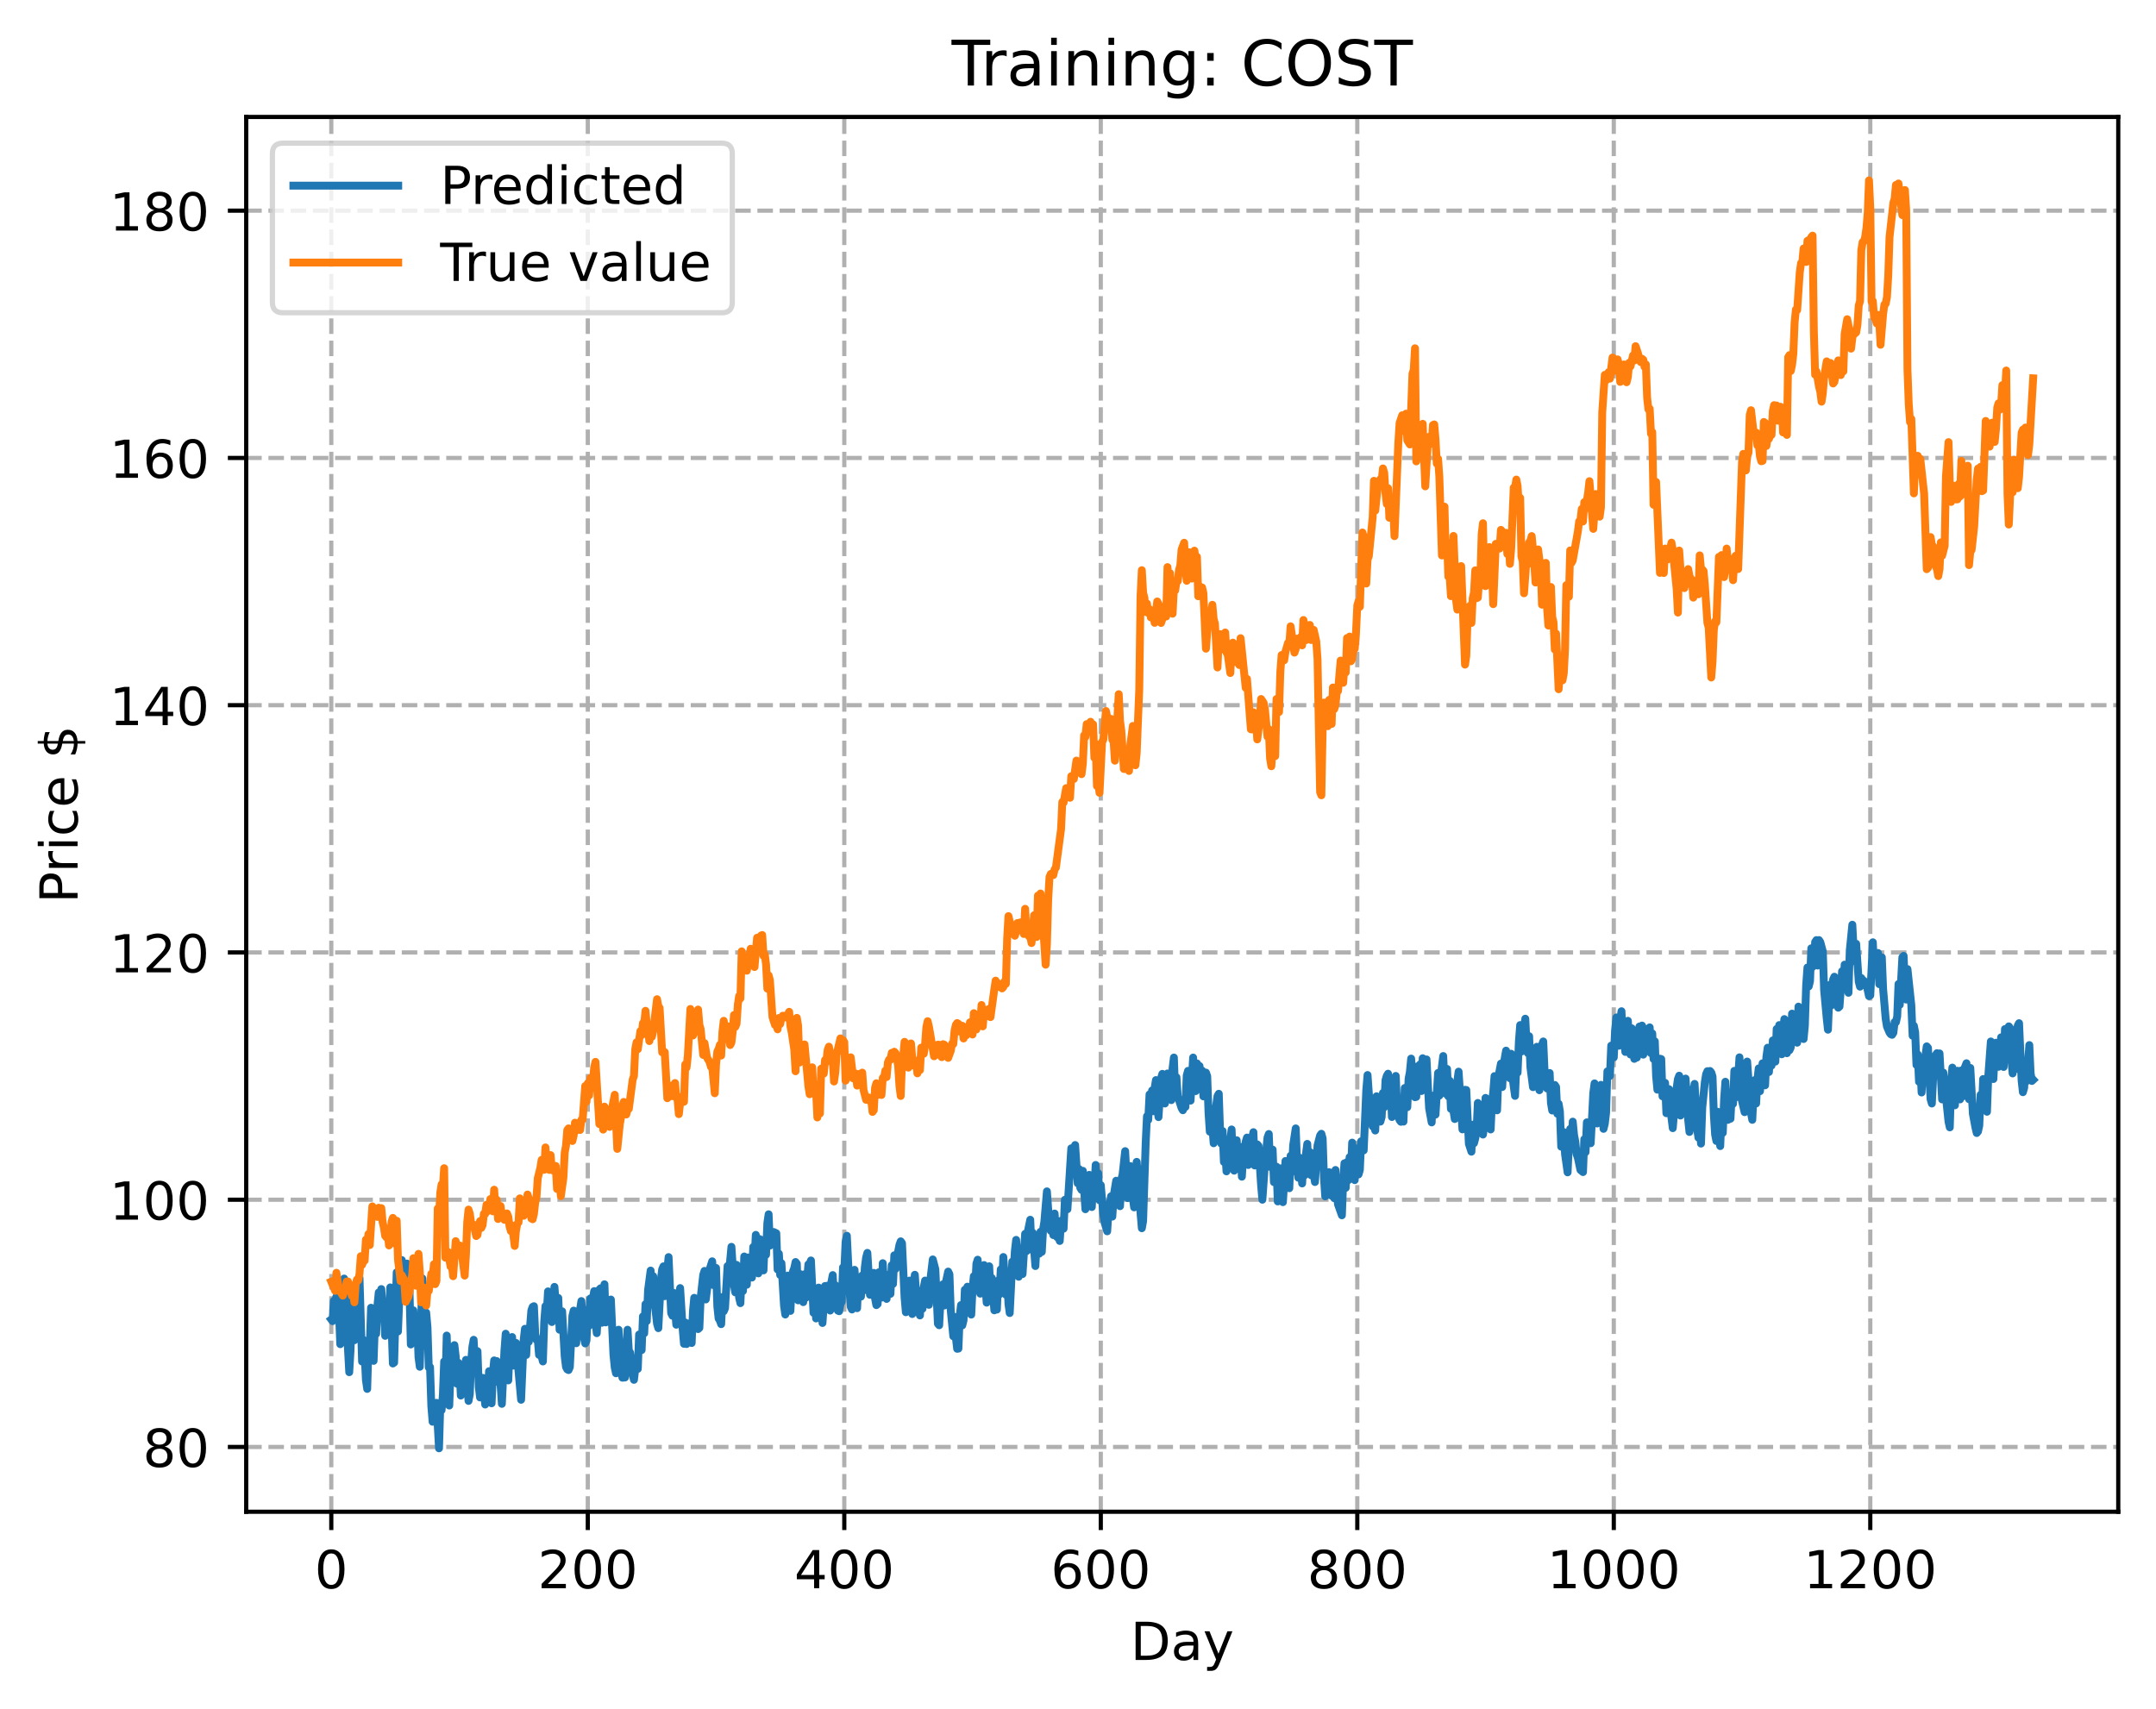 <?xml version="1.0" encoding="utf-8" standalone="no"?>
<!DOCTYPE svg PUBLIC "-//W3C//DTD SVG 1.1//EN"
  "http://www.w3.org/Graphics/SVG/1.1/DTD/svg11.dtd">
<!-- Created with matplotlib (https://matplotlib.org/) -->
<svg height="325.986pt" version="1.1" viewBox="0 0 411.286 325.986" width="411.286pt" xmlns="http://www.w3.org/2000/svg" xmlns:xlink="http://www.w3.org/1999/xlink">
 <defs>
  <style type="text/css">
*{stroke-linecap:butt;stroke-linejoin:round;}
  </style>
 </defs>
 <g id="figure_1">
  <g id="patch_1">
   <path d="M 0 325.986 
L 411.286 325.986 
L 411.286 0 
L 0 0 
z
" style="fill:#ffffff;"/>
  </g>
  <g id="axes_1">
   <g id="patch_2">
    <path d="M 46.966 288.43 
L 404.086 288.43 
L 404.086 22.318 
L 46.966 22.318 
z
" style="fill:#ffffff;"/>
   </g>
   <g id="matplotlib.axis_1">
    <g id="xtick_1">
     <g id="line2d_1">
      <path clip-path="url(#p6355251371)" d="M 63.198 288.43 
L 63.198 22.318 
" style="fill:none;stroke:#b0b0b0;stroke-dasharray:2.96,1.28;stroke-dashoffset:0;stroke-width:0.8;"/>
     </g>
     <g id="line2d_2">
      <defs>
       <path d="M 0 0 
L 0 3.5 
" id="mf504ab3f3e" style="stroke:#000000;stroke-width:0.8;"/>
      </defs>
      <g>
       <use style="stroke:#000000;stroke-width:0.8;" x="63.198" xlink:href="#mf504ab3f3e" y="288.43"/>
      </g>
     </g>
     <g id="text_1">
      <!-- 0 -->
      <defs>
       <path d="M 31.781 66.406 
Q 24.172 66.406 20.328 58.906 
Q 16.5 51.422 16.5 36.375 
Q 16.5 21.391 20.328 13.891 
Q 24.172 6.391 31.781 6.391 
Q 39.453 6.391 43.281 13.891 
Q 47.125 21.391 47.125 36.375 
Q 47.125 51.422 43.281 58.906 
Q 39.453 66.406 31.781 66.406 
z
M 31.781 74.219 
Q 44.047 74.219 50.516 64.516 
Q 56.984 54.828 56.984 36.375 
Q 56.984 17.969 50.516 8.266 
Q 44.047 -1.422 31.781 -1.422 
Q 19.531 -1.422 13.062 8.266 
Q 6.594 17.969 6.594 36.375 
Q 6.594 54.828 13.062 64.516 
Q 19.531 74.219 31.781 74.219 
z
" id="DejaVuSans-48"/>
      </defs>
      <g transform="translate(60.017 303.029)scale(0.1 -0.1)">
       <use xlink:href="#DejaVuSans-48"/>
      </g>
     </g>
    </g>
    <g id="xtick_2">
     <g id="line2d_3">
      <path clip-path="url(#p6355251371)" d="M 112.129 288.43 
L 112.129 22.318 
" style="fill:none;stroke:#b0b0b0;stroke-dasharray:2.96,1.28;stroke-dashoffset:0;stroke-width:0.8;"/>
     </g>
     <g id="line2d_4">
      <g>
       <use style="stroke:#000000;stroke-width:0.8;" x="112.129" xlink:href="#mf504ab3f3e" y="288.43"/>
      </g>
     </g>
     <g id="text_2">
      <!-- 200 -->
      <defs>
       <path d="M 19.188 8.297 
L 53.609 8.297 
L 53.609 0 
L 7.328 0 
L 7.328 8.297 
Q 12.938 14.109 22.625 23.891 
Q 32.328 33.688 34.812 36.531 
Q 39.547 41.844 41.422 45.531 
Q 43.312 49.219 43.312 52.781 
Q 43.312 58.594 39.234 62.25 
Q 35.156 65.922 28.609 65.922 
Q 23.969 65.922 18.812 64.312 
Q 13.672 62.703 7.812 59.422 
L 7.812 69.391 
Q 13.766 71.781 18.938 73 
Q 24.125 74.219 28.422 74.219 
Q 39.75 74.219 46.484 68.547 
Q 53.219 62.891 53.219 53.422 
Q 53.219 48.922 51.531 44.891 
Q 49.859 40.875 45.406 35.406 
Q 44.188 33.984 37.641 27.219 
Q 31.109 20.453 19.188 8.297 
z
" id="DejaVuSans-50"/>
      </defs>
      <g transform="translate(102.585 303.029)scale(0.1 -0.1)">
       <use xlink:href="#DejaVuSans-50"/>
       <use x="63.623" xlink:href="#DejaVuSans-48"/>
       <use x="127.246" xlink:href="#DejaVuSans-48"/>
      </g>
     </g>
    </g>
    <g id="xtick_3">
     <g id="line2d_5">
      <path clip-path="url(#p6355251371)" d="M 161.06 288.43 
L 161.06 22.318 
" style="fill:none;stroke:#b0b0b0;stroke-dasharray:2.96,1.28;stroke-dashoffset:0;stroke-width:0.8;"/>
     </g>
     <g id="line2d_6">
      <g>
       <use style="stroke:#000000;stroke-width:0.8;" x="161.06" xlink:href="#mf504ab3f3e" y="288.43"/>
      </g>
     </g>
     <g id="text_3">
      <!-- 400 -->
      <defs>
       <path d="M 37.797 64.312 
L 12.891 25.391 
L 37.797 25.391 
z
M 35.203 72.906 
L 47.609 72.906 
L 47.609 25.391 
L 58.016 25.391 
L 58.016 17.188 
L 47.609 17.188 
L 47.609 0 
L 37.797 0 
L 37.797 17.188 
L 4.891 17.188 
L 4.891 26.703 
z
" id="DejaVuSans-52"/>
      </defs>
      <g transform="translate(151.516 303.029)scale(0.1 -0.1)">
       <use xlink:href="#DejaVuSans-52"/>
       <use x="63.623" xlink:href="#DejaVuSans-48"/>
       <use x="127.246" xlink:href="#DejaVuSans-48"/>
      </g>
     </g>
    </g>
    <g id="xtick_4">
     <g id="line2d_7">
      <path clip-path="url(#p6355251371)" d="M 209.99 288.43 
L 209.99 22.318 
" style="fill:none;stroke:#b0b0b0;stroke-dasharray:2.96,1.28;stroke-dashoffset:0;stroke-width:0.8;"/>
     </g>
     <g id="line2d_8">
      <g>
       <use style="stroke:#000000;stroke-width:0.8;" x="209.99" xlink:href="#mf504ab3f3e" y="288.43"/>
      </g>
     </g>
     <g id="text_4">
      <!-- 600 -->
      <defs>
       <path d="M 33.016 40.375 
Q 26.375 40.375 22.484 35.828 
Q 18.609 31.297 18.609 23.391 
Q 18.609 15.531 22.484 10.953 
Q 26.375 6.391 33.016 6.391 
Q 39.656 6.391 43.531 10.953 
Q 47.406 15.531 47.406 23.391 
Q 47.406 31.297 43.531 35.828 
Q 39.656 40.375 33.016 40.375 
z
M 52.594 71.297 
L 52.594 62.312 
Q 48.875 64.062 45.094 64.984 
Q 41.312 65.922 37.594 65.922 
Q 27.828 65.922 22.672 59.328 
Q 17.531 52.734 16.797 39.406 
Q 19.672 43.656 24.016 45.922 
Q 28.375 48.188 33.594 48.188 
Q 44.578 48.188 50.953 41.516 
Q 57.328 34.859 57.328 23.391 
Q 57.328 12.156 50.688 5.359 
Q 44.047 -1.422 33.016 -1.422 
Q 20.359 -1.422 13.672 8.266 
Q 6.984 17.969 6.984 36.375 
Q 6.984 53.656 15.188 63.938 
Q 23.391 74.219 37.203 74.219 
Q 40.922 74.219 44.703 73.484 
Q 48.484 72.75 52.594 71.297 
z
" id="DejaVuSans-54"/>
      </defs>
      <g transform="translate(200.446 303.029)scale(0.1 -0.1)">
       <use xlink:href="#DejaVuSans-54"/>
       <use x="63.623" xlink:href="#DejaVuSans-48"/>
       <use x="127.246" xlink:href="#DejaVuSans-48"/>
      </g>
     </g>
    </g>
    <g id="xtick_5">
     <g id="line2d_9">
      <path clip-path="url(#p6355251371)" d="M 258.921 288.43 
L 258.921 22.318 
" style="fill:none;stroke:#b0b0b0;stroke-dasharray:2.96,1.28;stroke-dashoffset:0;stroke-width:0.8;"/>
     </g>
     <g id="line2d_10">
      <g>
       <use style="stroke:#000000;stroke-width:0.8;" x="258.921" xlink:href="#mf504ab3f3e" y="288.43"/>
      </g>
     </g>
     <g id="text_5">
      <!-- 800 -->
      <defs>
       <path d="M 31.781 34.625 
Q 24.75 34.625 20.719 30.859 
Q 16.703 27.094 16.703 20.516 
Q 16.703 13.922 20.719 10.156 
Q 24.75 6.391 31.781 6.391 
Q 38.812 6.391 42.859 10.172 
Q 46.922 13.969 46.922 20.516 
Q 46.922 27.094 42.891 30.859 
Q 38.875 34.625 31.781 34.625 
z
M 21.922 38.812 
Q 15.578 40.375 12.031 44.719 
Q 8.5 49.078 8.5 55.328 
Q 8.5 64.062 14.719 69.141 
Q 20.953 74.219 31.781 74.219 
Q 42.672 74.219 48.875 69.141 
Q 55.078 64.062 55.078 55.328 
Q 55.078 49.078 51.531 44.719 
Q 48 40.375 41.703 38.812 
Q 48.828 37.156 52.797 32.312 
Q 56.781 27.484 56.781 20.516 
Q 56.781 9.906 50.312 4.234 
Q 43.844 -1.422 31.781 -1.422 
Q 19.734 -1.422 13.25 4.234 
Q 6.781 9.906 6.781 20.516 
Q 6.781 27.484 10.781 32.312 
Q 14.797 37.156 21.922 38.812 
z
M 18.312 54.391 
Q 18.312 48.734 21.844 45.562 
Q 25.391 42.391 31.781 42.391 
Q 38.141 42.391 41.719 45.562 
Q 45.312 48.734 45.312 54.391 
Q 45.312 60.062 41.719 63.234 
Q 38.141 66.406 31.781 66.406 
Q 25.391 66.406 21.844 63.234 
Q 18.312 60.062 18.312 54.391 
z
" id="DejaVuSans-56"/>
      </defs>
      <g transform="translate(249.377 303.029)scale(0.1 -0.1)">
       <use xlink:href="#DejaVuSans-56"/>
       <use x="63.623" xlink:href="#DejaVuSans-48"/>
       <use x="127.246" xlink:href="#DejaVuSans-48"/>
      </g>
     </g>
    </g>
    <g id="xtick_6">
     <g id="line2d_11">
      <path clip-path="url(#p6355251371)" d="M 307.851 288.43 
L 307.851 22.318 
" style="fill:none;stroke:#b0b0b0;stroke-dasharray:2.96,1.28;stroke-dashoffset:0;stroke-width:0.8;"/>
     </g>
     <g id="line2d_12">
      <g>
       <use style="stroke:#000000;stroke-width:0.8;" x="307.851" xlink:href="#mf504ab3f3e" y="288.43"/>
      </g>
     </g>
     <g id="text_6">
      <!-- 1000 -->
      <defs>
       <path d="M 12.406 8.297 
L 28.516 8.297 
L 28.516 63.922 
L 10.984 60.406 
L 10.984 69.391 
L 28.422 72.906 
L 38.281 72.906 
L 38.281 8.297 
L 54.391 8.297 
L 54.391 0 
L 12.406 0 
z
" id="DejaVuSans-49"/>
      </defs>
      <g transform="translate(295.126 303.029)scale(0.1 -0.1)">
       <use xlink:href="#DejaVuSans-49"/>
       <use x="63.623" xlink:href="#DejaVuSans-48"/>
       <use x="127.246" xlink:href="#DejaVuSans-48"/>
       <use x="190.869" xlink:href="#DejaVuSans-48"/>
      </g>
     </g>
    </g>
    <g id="xtick_7">
     <g id="line2d_13">
      <path clip-path="url(#p6355251371)" d="M 356.782 288.43 
L 356.782 22.318 
" style="fill:none;stroke:#b0b0b0;stroke-dasharray:2.96,1.28;stroke-dashoffset:0;stroke-width:0.8;"/>
     </g>
     <g id="line2d_14">
      <g>
       <use style="stroke:#000000;stroke-width:0.8;" x="356.782" xlink:href="#mf504ab3f3e" y="288.43"/>
      </g>
     </g>
     <g id="text_7">
      <!-- 1200 -->
      <g transform="translate(344.057 303.029)scale(0.1 -0.1)">
       <use xlink:href="#DejaVuSans-49"/>
       <use x="63.623" xlink:href="#DejaVuSans-50"/>
       <use x="127.246" xlink:href="#DejaVuSans-48"/>
       <use x="190.869" xlink:href="#DejaVuSans-48"/>
      </g>
     </g>
    </g>
    <g id="text_8">
     <!-- Day -->
     <defs>
      <path d="M 19.672 64.797 
L 19.672 8.109 
L 31.594 8.109 
Q 46.688 8.109 53.688 14.938 
Q 60.688 21.781 60.688 36.531 
Q 60.688 51.172 53.688 57.984 
Q 46.688 64.797 31.594 64.797 
z
M 9.812 72.906 
L 30.078 72.906 
Q 51.266 72.906 61.172 64.094 
Q 71.094 55.281 71.094 36.531 
Q 71.094 17.672 61.125 8.828 
Q 51.172 0 30.078 0 
L 9.812 0 
z
" id="DejaVuSans-68"/>
      <path d="M 34.281 27.484 
Q 23.391 27.484 19.188 25 
Q 14.984 22.516 14.984 16.5 
Q 14.984 11.719 18.141 8.906 
Q 21.297 6.109 26.703 6.109 
Q 34.188 6.109 38.703 11.406 
Q 43.219 16.703 43.219 25.484 
L 43.219 27.484 
z
M 52.203 31.203 
L 52.203 0 
L 43.219 0 
L 43.219 8.297 
Q 40.141 3.328 35.547 0.953 
Q 30.953 -1.422 24.312 -1.422 
Q 15.922 -1.422 10.953 3.297 
Q 6 8.016 6 15.922 
Q 6 25.141 12.172 29.828 
Q 18.359 34.516 30.609 34.516 
L 43.219 34.516 
L 43.219 35.406 
Q 43.219 41.609 39.141 45 
Q 35.062 48.391 27.688 48.391 
Q 23 48.391 18.547 47.266 
Q 14.109 46.141 10.016 43.891 
L 10.016 52.203 
Q 14.938 54.109 19.578 55.047 
Q 24.219 56 28.609 56 
Q 40.484 56 46.344 49.844 
Q 52.203 43.703 52.203 31.203 
z
" id="DejaVuSans-97"/>
      <path d="M 32.172 -5.078 
Q 28.375 -14.844 24.75 -17.812 
Q 21.141 -20.797 15.094 -20.797 
L 7.906 -20.797 
L 7.906 -13.281 
L 13.188 -13.281 
Q 16.891 -13.281 18.938 -11.516 
Q 21 -9.766 23.484 -3.219 
L 25.094 0.875 
L 2.984 54.688 
L 12.5 54.688 
L 29.594 11.922 
L 46.688 54.688 
L 56.203 54.688 
z
" id="DejaVuSans-121"/>
     </defs>
     <g transform="translate(215.652 316.707)scale(0.1 -0.1)">
      <use xlink:href="#DejaVuSans-68"/>
      <use x="77.002" xlink:href="#DejaVuSans-97"/>
      <use x="138.281" xlink:href="#DejaVuSans-121"/>
     </g>
    </g>
   </g>
   <g id="matplotlib.axis_2">
    <g id="ytick_1">
     <g id="line2d_15">
      <path clip-path="url(#p6355251371)" d="M 46.966 276.073 
L 404.086 276.073 
" style="fill:none;stroke:#b0b0b0;stroke-dasharray:2.96,1.28;stroke-dashoffset:0;stroke-width:0.8;"/>
     </g>
     <g id="line2d_16">
      <defs>
       <path d="M 0 0 
L -3.5 0 
" id="mbb45036285" style="stroke:#000000;stroke-width:0.8;"/>
      </defs>
      <g>
       <use style="stroke:#000000;stroke-width:0.8;" x="46.966" xlink:href="#mbb45036285" y="276.073"/>
      </g>
     </g>
     <g id="text_9">
      <!-- 80 -->
      <g transform="translate(27.241 279.873)scale(0.1 -0.1)">
       <use xlink:href="#DejaVuSans-56"/>
       <use x="63.623" xlink:href="#DejaVuSans-48"/>
      </g>
     </g>
    </g>
    <g id="ytick_2">
     <g id="line2d_17">
      <path clip-path="url(#p6355251371)" d="M 46.966 228.897 
L 404.086 228.897 
" style="fill:none;stroke:#b0b0b0;stroke-dasharray:2.96,1.28;stroke-dashoffset:0;stroke-width:0.8;"/>
     </g>
     <g id="line2d_18">
      <g>
       <use style="stroke:#000000;stroke-width:0.8;" x="46.966" xlink:href="#mbb45036285" y="228.897"/>
      </g>
     </g>
     <g id="text_10">
      <!-- 100 -->
      <g transform="translate(20.878 232.697)scale(0.1 -0.1)">
       <use xlink:href="#DejaVuSans-49"/>
       <use x="63.623" xlink:href="#DejaVuSans-48"/>
       <use x="127.246" xlink:href="#DejaVuSans-48"/>
      </g>
     </g>
    </g>
    <g id="ytick_3">
     <g id="line2d_19">
      <path clip-path="url(#p6355251371)" d="M 46.966 181.721 
L 404.086 181.721 
" style="fill:none;stroke:#b0b0b0;stroke-dasharray:2.96,1.28;stroke-dashoffset:0;stroke-width:0.8;"/>
     </g>
     <g id="line2d_20">
      <g>
       <use style="stroke:#000000;stroke-width:0.8;" x="46.966" xlink:href="#mbb45036285" y="181.721"/>
      </g>
     </g>
     <g id="text_11">
      <!-- 120 -->
      <g transform="translate(20.878 185.52)scale(0.1 -0.1)">
       <use xlink:href="#DejaVuSans-49"/>
       <use x="63.623" xlink:href="#DejaVuSans-50"/>
       <use x="127.246" xlink:href="#DejaVuSans-48"/>
      </g>
     </g>
    </g>
    <g id="ytick_4">
     <g id="line2d_21">
      <path clip-path="url(#p6355251371)" d="M 46.966 134.545 
L 404.086 134.545 
" style="fill:none;stroke:#b0b0b0;stroke-dasharray:2.96,1.28;stroke-dashoffset:0;stroke-width:0.8;"/>
     </g>
     <g id="line2d_22">
      <g>
       <use style="stroke:#000000;stroke-width:0.8;" x="46.966" xlink:href="#mbb45036285" y="134.545"/>
      </g>
     </g>
     <g id="text_12">
      <!-- 140 -->
      <g transform="translate(20.878 138.344)scale(0.1 -0.1)">
       <use xlink:href="#DejaVuSans-49"/>
       <use x="63.623" xlink:href="#DejaVuSans-52"/>
       <use x="127.246" xlink:href="#DejaVuSans-48"/>
      </g>
     </g>
    </g>
    <g id="ytick_5">
     <g id="line2d_23">
      <path clip-path="url(#p6355251371)" d="M 46.966 87.369 
L 404.086 87.369 
" style="fill:none;stroke:#b0b0b0;stroke-dasharray:2.96,1.28;stroke-dashoffset:0;stroke-width:0.8;"/>
     </g>
     <g id="line2d_24">
      <g>
       <use style="stroke:#000000;stroke-width:0.8;" x="46.966" xlink:href="#mbb45036285" y="87.369"/>
      </g>
     </g>
     <g id="text_13">
      <!-- 160 -->
      <g transform="translate(20.878 91.168)scale(0.1 -0.1)">
       <use xlink:href="#DejaVuSans-49"/>
       <use x="63.623" xlink:href="#DejaVuSans-54"/>
       <use x="127.246" xlink:href="#DejaVuSans-48"/>
      </g>
     </g>
    </g>
    <g id="ytick_6">
     <g id="line2d_25">
      <path clip-path="url(#p6355251371)" d="M 46.966 40.193 
L 404.086 40.193 
" style="fill:none;stroke:#b0b0b0;stroke-dasharray:2.96,1.28;stroke-dashoffset:0;stroke-width:0.8;"/>
     </g>
     <g id="line2d_26">
      <g>
       <use style="stroke:#000000;stroke-width:0.8;" x="46.966" xlink:href="#mbb45036285" y="40.193"/>
      </g>
     </g>
     <g id="text_14">
      <!-- 180 -->
      <g transform="translate(20.878 43.992)scale(0.1 -0.1)">
       <use xlink:href="#DejaVuSans-49"/>
       <use x="63.623" xlink:href="#DejaVuSans-56"/>
       <use x="127.246" xlink:href="#DejaVuSans-48"/>
      </g>
     </g>
    </g>
    <g id="text_15">
     <!-- Price $ -->
     <defs>
      <path d="M 19.672 64.797 
L 19.672 37.406 
L 32.078 37.406 
Q 38.969 37.406 42.719 40.969 
Q 46.484 44.531 46.484 51.125 
Q 46.484 57.672 42.719 61.234 
Q 38.969 64.797 32.078 64.797 
z
M 9.812 72.906 
L 32.078 72.906 
Q 44.344 72.906 50.609 67.359 
Q 56.891 61.812 56.891 51.125 
Q 56.891 40.328 50.609 34.812 
Q 44.344 29.297 32.078 29.297 
L 19.672 29.297 
L 19.672 0 
L 9.812 0 
z
" id="DejaVuSans-80"/>
      <path d="M 41.109 46.297 
Q 39.594 47.172 37.812 47.578 
Q 36.031 48 33.891 48 
Q 26.266 48 22.188 43.047 
Q 18.109 38.094 18.109 28.812 
L 18.109 0 
L 9.078 0 
L 9.078 54.688 
L 18.109 54.688 
L 18.109 46.188 
Q 20.953 51.172 25.484 53.578 
Q 30.031 56 36.531 56 
Q 37.453 56 38.578 55.875 
Q 39.703 55.766 41.062 55.516 
z
" id="DejaVuSans-114"/>
      <path d="M 9.422 54.688 
L 18.406 54.688 
L 18.406 0 
L 9.422 0 
z
M 9.422 75.984 
L 18.406 75.984 
L 18.406 64.594 
L 9.422 64.594 
z
" id="DejaVuSans-105"/>
      <path d="M 48.781 52.594 
L 48.781 44.188 
Q 44.969 46.297 41.141 47.344 
Q 37.312 48.391 33.406 48.391 
Q 24.656 48.391 19.812 42.844 
Q 14.984 37.312 14.984 27.297 
Q 14.984 17.281 19.812 11.734 
Q 24.656 6.203 33.406 6.203 
Q 37.312 6.203 41.141 7.25 
Q 44.969 8.297 48.781 10.406 
L 48.781 2.094 
Q 45.016 0.344 40.984 -0.531 
Q 36.969 -1.422 32.422 -1.422 
Q 20.062 -1.422 12.781 6.344 
Q 5.516 14.109 5.516 27.297 
Q 5.516 40.672 12.859 48.328 
Q 20.219 56 33.016 56 
Q 37.156 56 41.109 55.141 
Q 45.062 54.297 48.781 52.594 
z
" id="DejaVuSans-99"/>
      <path d="M 56.203 29.594 
L 56.203 25.203 
L 14.891 25.203 
Q 15.484 15.922 20.484 11.062 
Q 25.484 6.203 34.422 6.203 
Q 39.594 6.203 44.453 7.469 
Q 49.312 8.734 54.109 11.281 
L 54.109 2.781 
Q 49.266 0.734 44.188 -0.344 
Q 39.109 -1.422 33.891 -1.422 
Q 20.797 -1.422 13.156 6.188 
Q 5.516 13.812 5.516 26.812 
Q 5.516 40.234 12.766 48.109 
Q 20.016 56 32.328 56 
Q 43.359 56 49.781 48.891 
Q 56.203 41.797 56.203 29.594 
z
M 47.219 32.234 
Q 47.125 39.594 43.094 43.984 
Q 39.062 48.391 32.422 48.391 
Q 24.906 48.391 20.391 44.141 
Q 15.875 39.891 15.188 32.172 
z
" id="DejaVuSans-101"/>
      <path id="DejaVuSans-32"/>
      <path d="M 33.797 -14.703 
L 28.906 -14.703 
L 28.859 0 
Q 23.734 0.094 18.609 1.188 
Q 13.484 2.297 8.297 4.5 
L 8.297 13.281 
Q 13.281 10.156 18.375 8.562 
Q 23.484 6.984 28.906 6.938 
L 28.906 29.203 
Q 18.109 30.953 13.203 35.156 
Q 8.297 39.359 8.297 46.688 
Q 8.297 54.641 13.625 59.219 
Q 18.953 63.812 28.906 64.5 
L 28.906 75.984 
L 33.797 75.984 
L 33.797 64.656 
Q 38.328 64.453 42.578 63.688 
Q 46.828 62.938 50.875 61.625 
L 50.875 53.078 
Q 46.828 55.125 42.547 56.25 
Q 38.281 57.375 33.797 57.562 
L 33.797 36.719 
Q 44.875 35.016 50.094 30.609 
Q 55.328 26.219 55.328 18.609 
Q 55.328 10.359 49.781 5.594 
Q 44.234 0.828 33.797 0.094 
z
M 28.906 37.594 
L 28.906 57.625 
Q 23.25 56.984 20.266 54.391 
Q 17.281 51.812 17.281 47.516 
Q 17.281 43.312 20.031 40.969 
Q 22.797 38.625 28.906 37.594 
z
M 33.797 28.219 
L 33.797 7.078 
Q 39.984 7.906 43.141 10.594 
Q 46.297 13.281 46.297 17.672 
Q 46.297 21.969 43.281 24.5 
Q 40.281 27.047 33.797 28.219 
z
" id="DejaVuSans-36"/>
     </defs>
     <g transform="translate(14.798 172.342)rotate(-90)scale(0.1 -0.1)">
      <use xlink:href="#DejaVuSans-80"/>
      <use x="58.553" xlink:href="#DejaVuSans-114"/>
      <use x="99.666" xlink:href="#DejaVuSans-105"/>
      <use x="127.449" xlink:href="#DejaVuSans-99"/>
      <use x="182.43" xlink:href="#DejaVuSans-101"/>
      <use x="243.953" xlink:href="#DejaVuSans-32"/>
      <use x="275.74" xlink:href="#DejaVuSans-36"/>
     </g>
    </g>
   </g>
   <g id="line2d_27">
    <path clip-path="url(#p6355251371)" d="M 63.198 251.74 
L 63.443 252.066 
L 63.688 248.181 
L 63.932 248.177 
L 64.177 247.385 
L 64.422 250.534 
L 64.666 250.469 
L 64.911 256.462 
L 65.4 247.253 
L 65.645 243.94 
L 66.623 261.81 
L 66.868 257.625 
L 67.113 250.381 
L 67.357 247.684 
L 67.602 255.715 
L 67.847 250.687 
L 68.091 254.085 
L 68.336 250.57 
L 68.581 243.797 
L 69.07 259.775 
L 69.315 255.635 
L 69.559 258.327 
L 69.804 263.32 
L 70.049 264.998 
L 70.293 256.575 
L 70.538 257.034 
L 70.783 249.506 
L 71.027 256.086 
L 71.272 259.649 
L 71.517 252.631 
L 71.761 254.484 
L 72.006 249.04 
L 72.251 246.59 
L 72.495 250.745 
L 72.74 245.943 
L 72.984 249.374 
L 73.229 248.97 
L 73.474 254.872 
L 73.718 253.559 
L 73.963 249.624 
L 74.208 251.6 
L 74.452 245.627 
L 74.942 260.147 
L 75.186 259.977 
L 75.676 242.751 
L 75.92 254.038 
L 76.165 247.882 
L 76.41 248.086 
L 76.654 240.413 
L 76.899 247.107 
L 77.388 242.428 
L 77.633 241.077 
L 77.878 242.882 
L 78.122 246.294 
L 78.367 256.517 
L 78.611 252.267 
L 78.856 250.007 
L 79.101 255.626 
L 79.345 254.535 
L 79.59 252.334 
L 79.835 258.955 
L 80.079 260.774 
L 80.569 243.914 
L 80.813 253.306 
L 81.303 250.432 
L 81.547 253.18 
L 81.792 260.89 
L 82.037 260.828 
L 82.281 268.278 
L 82.526 271.264 
L 82.771 267.722 
L 83.015 270.932 
L 83.26 267.65 
L 83.749 276.334 
L 83.994 267.92 
L 84.239 269.053 
L 84.483 266.175 
L 84.728 259.761 
L 84.972 264.388 
L 85.217 254.816 
L 85.706 268.17 
L 85.951 261.007 
L 86.196 260.012 
L 86.44 261.279 
L 86.685 256.638 
L 86.93 258.772 
L 87.174 264.006 
L 87.419 259.99 
L 87.664 261.292 
L 87.908 266.262 
L 88.153 261.518 
L 88.398 263.163 
L 88.887 259.446 
L 89.376 267.287 
L 89.621 266.019 
L 89.866 259.995 
L 90.11 256.98 
L 90.355 255.625 
L 90.599 260.131 
L 90.844 257.712 
L 91.089 257.8 
L 91.333 264.641 
L 91.578 266.628 
L 91.823 266.49 
L 92.067 262.881 
L 92.557 267.976 
L 92.801 263.634 
L 93.046 265.736 
L 93.291 261.619 
L 93.535 265.595 
L 93.78 267.742 
L 94.025 262.015 
L 94.269 259.557 
L 94.514 263.629 
L 94.759 259.682 
L 95.003 263.66 
L 95.248 260.639 
L 95.737 267.848 
L 96.227 257.683 
L 96.471 254.464 
L 96.96 263.378 
L 97.205 257.429 
L 97.45 255.888 
L 97.694 255.094 
L 97.939 260.549 
L 98.184 256.862 
L 98.428 256.224 
L 99.407 267.068 
L 99.896 255.702 
L 100.141 253.528 
L 100.386 258.519 
L 100.63 253.551 
L 100.875 256.012 
L 101.364 250.022 
L 101.609 249.348 
L 101.854 249.213 
L 102.098 254.461 
L 102.343 255.643 
L 102.587 255.518 
L 102.832 258.509 
L 103.077 258.374 
L 103.321 258.814 
L 103.566 259.761 
L 103.811 252.246 
L 104.055 249.197 
L 104.3 250.412 
L 104.545 246.385 
L 104.789 251.247 
L 105.034 247.751 
L 105.279 252.236 
L 105.768 245.527 
L 106.257 251.642 
L 106.502 247.64 
L 106.747 253.711 
L 106.991 250.413 
L 107.236 250.186 
L 107.725 258.81 
L 107.97 260.808 
L 108.215 261.275 
L 108.459 261.404 
L 108.704 260.841 
L 109.193 251.053 
L 109.438 250.057 
L 109.927 256.28 
L 110.172 250.316 
L 110.416 254.564 
L 110.661 249.803 
L 110.906 248.233 
L 111.395 255.241 
L 111.64 256.322 
L 111.884 255.787 
L 112.129 249.853 
L 112.374 252.953 
L 112.618 247.739 
L 112.863 250.457 
L 113.108 247.693 
L 113.352 246.337 
L 113.597 252.159 
L 113.842 254.363 
L 114.331 246.041 
L 114.575 245.791 
L 114.82 252.378 
L 115.065 247.178 
L 115.309 245.032 
L 115.554 252.308 
L 115.799 250.19 
L 116.288 248.048 
L 116.533 247.944 
L 117.022 258.434 
L 117.267 260.912 
L 117.511 262.017 
L 117.756 256.004 
L 118.001 253.702 
L 118.49 261.632 
L 118.735 262.857 
L 119.224 262.816 
L 119.713 253.703 
L 119.958 257.753 
L 120.203 258.051 
L 120.692 262.275 
L 120.936 263.266 
L 121.181 261.194 
L 121.67 261.179 
L 121.915 254.613 
L 122.16 257.276 
L 122.404 257.588 
L 122.649 251.163 
L 122.894 254.383 
L 123.138 248.831 
L 123.383 252.061 
L 123.628 246.116 
L 124.117 242.416 
L 124.362 247.185 
L 124.606 243.489 
L 124.851 248.29 
L 125.34 252.556 
L 125.585 253.404 
L 126.074 244.111 
L 126.319 242.176 
L 126.563 241.608 
L 126.808 247.309 
L 127.542 239.844 
L 128.031 250.527 
L 128.276 251.037 
L 128.521 246.68 
L 129.01 252.752 
L 129.255 248.607 
L 129.744 245.755 
L 130.233 253.586 
L 130.478 256.392 
L 130.723 252.324 
L 130.967 256.437 
L 131.212 252.524 
L 131.457 255.854 
L 131.701 255.344 
L 131.946 256.24 
L 132.191 250.142 
L 132.435 247.614 
L 132.68 251.859 
L 132.924 252.099 
L 133.169 253.581 
L 133.414 253.359 
L 133.658 247.616 
L 134.148 243.246 
L 134.392 242.478 
L 134.637 247.931 
L 135.371 242.184 
L 135.86 240.648 
L 136.105 245.195 
L 136.35 242.895 
L 136.594 241.916 
L 136.839 249.247 
L 137.084 251.556 
L 137.328 251.952 
L 137.573 252.644 
L 137.818 247.464 
L 138.062 250.187 
L 138.307 249.604 
L 138.796 241.545 
L 139.041 243.122 
L 139.53 237.885 
L 140.019 245.188 
L 140.264 246.576 
L 140.509 241.324 
L 140.998 247.592 
L 141.243 248.635 
L 141.487 243.118 
L 141.732 246.319 
L 141.977 239.73 
L 142.221 244.165 
L 142.466 245.121 
L 142.711 239.919 
L 142.955 242.837 
L 143.2 243.502 
L 143.445 243.751 
L 143.689 237.912 
L 143.934 240.475 
L 144.178 235.605 
L 144.668 242.956 
L 144.912 236.402 
L 145.157 240.23 
L 145.402 241.863 
L 145.646 242.389 
L 145.891 236.489 
L 146.136 239.399 
L 146.38 233.366 
L 146.625 231.678 
L 146.87 237.656 
L 147.114 235.761 
L 147.359 235.13 
L 147.604 235.062 
L 148.093 235.306 
L 148.338 242.212 
L 148.582 239.199 
L 148.827 243.259 
L 149.072 241.01 
L 149.561 249.125 
L 149.806 250.804 
L 150.295 243.371 
L 150.784 250.116 
L 151.029 245.086 
L 151.273 242.58 
L 151.518 241.952 
L 151.763 240.785 
L 152.007 241.1 
L 152.252 248.097 
L 152.741 243.115 
L 152.986 247.315 
L 153.231 248.444 
L 153.475 243.13 
L 153.72 247.622 
L 154.209 241.23 
L 154.454 241.132 
L 154.699 240.488 
L 155.188 250.481 
L 155.433 247.213 
L 155.677 251.558 
L 156.166 245.664 
L 156.411 251.292 
L 156.656 246.79 
L 156.9 252.417 
L 157.39 245.359 
L 157.634 248.987 
L 157.879 245.295 
L 158.368 250.048 
L 158.613 244.529 
L 158.858 243.278 
L 159.102 247.873 
L 159.347 245.199 
L 159.592 248.614 
L 159.836 250.06 
L 160.081 250.171 
L 160.326 248.848 
L 160.57 248.36 
L 160.815 241.815 
L 161.06 242.53 
L 161.304 236.977 
L 161.549 235.772 
L 162.038 245.813 
L 162.283 249.305 
L 162.527 249.842 
L 162.772 244.54 
L 163.017 242.278 
L 163.506 249.598 
L 163.751 243.979 
L 163.995 246.331 
L 164.24 247.389 
L 164.485 243.348 
L 164.729 246.241 
L 164.974 241.821 
L 165.219 239.944 
L 165.463 239.039 
L 165.953 247.04 
L 166.197 244.14 
L 166.442 246.534 
L 166.687 242.856 
L 166.931 247.733 
L 167.176 249.012 
L 167.421 248.796 
L 167.665 242.739 
L 168.154 247.582 
L 168.399 241.007 
L 168.644 245.495 
L 168.888 246.245 
L 169.133 247.828 
L 169.378 243.225 
L 169.622 245.725 
L 169.867 246.859 
L 170.112 241.394 
L 170.356 244.975 
L 170.601 239.5 
L 170.846 242.101 
L 171.09 241.471 
L 171.335 238.762 
L 171.58 237.51 
L 171.824 236.839 
L 172.069 237.19 
L 172.558 247.57 
L 172.803 250.364 
L 173.048 245.59 
L 173.292 244.595 
L 173.537 244.322 
L 173.782 248.871 
L 174.026 250.709 
L 174.271 245.706 
L 174.515 243.218 
L 175.005 250.356 
L 175.249 247.556 
L 175.494 250.98 
L 175.739 246.279 
L 175.983 249.709 
L 176.228 245.511 
L 176.473 244.321 
L 176.717 247.705 
L 176.962 247.977 
L 177.207 248.956 
L 177.451 244.377 
L 177.941 240.29 
L 178.43 242.167 
L 178.919 252.565 
L 179.164 252.851 
L 179.409 248.058 
L 179.898 245.033 
L 180.142 249.087 
L 180.387 244.853 
L 180.876 242.61 
L 181.121 243.115 
L 181.366 250.012 
L 181.855 254.954 
L 182.1 251.258 
L 182.344 255.212 
L 182.589 257.343 
L 182.834 257.308 
L 183.078 251.111 
L 183.323 249.001 
L 183.568 252.877 
L 183.812 251.895 
L 184.057 246.069 
L 184.302 250.238 
L 184.546 245.489 
L 185.036 249.311 
L 185.28 250.821 
L 185.525 245.9 
L 185.77 243.482 
L 186.014 246.145 
L 186.259 241.118 
L 186.503 240.342 
L 186.748 244.773 
L 186.993 246.823 
L 187.237 242.587 
L 187.482 245.559 
L 187.727 241.364 
L 188.216 248.537 
L 188.461 243.401 
L 188.705 241.595 
L 188.95 246.848 
L 189.195 243.831 
L 189.684 250.002 
L 189.929 249.682 
L 190.173 249.864 
L 190.418 244.318 
L 190.663 246.962 
L 190.907 242.192 
L 191.152 245.525 
L 191.397 239.829 
L 191.886 247.026 
L 192.13 242.664 
L 192.375 248.773 
L 192.62 250.524 
L 193.109 240.714 
L 193.354 242.794 
L 193.598 238.669 
L 193.843 236.56 
L 194.332 243.597 
L 194.577 239.027 
L 195.066 243.085 
L 195.556 235.407 
L 195.8 238.724 
L 196.045 235.098 
L 196.534 232.719 
L 196.779 238.438 
L 197.024 235.219 
L 197.513 241.556 
L 197.758 237.105 
L 198.002 235.741 
L 198.247 239.195 
L 198.491 235.013 
L 198.736 238.853 
L 198.981 234.593 
L 199.225 233.083 
L 199.715 227.303 
L 200.204 234.181 
L 200.449 234.836 
L 200.693 234.358 
L 200.938 235.646 
L 201.183 231.534 
L 201.427 234.885 
L 201.672 236.056 
L 201.917 236.008 
L 202.161 236.771 
L 202.406 232.912 
L 202.651 233.263 
L 202.895 234.429 
L 203.14 228.908 
L 203.385 230.641 
L 203.629 230.718 
L 204.363 219.087 
L 204.608 223.302 
L 204.852 220.02 
L 205.097 218.462 
L 205.586 225.77 
L 205.831 223.031 
L 206.076 226.628 
L 206.32 227.027 
L 206.565 223.385 
L 207.054 230.713 
L 207.299 226.165 
L 207.544 228.391 
L 207.788 224.155 
L 208.033 228.327 
L 208.278 230.296 
L 208.522 225.24 
L 208.767 227.009 
L 209.012 222.267 
L 209.256 226.552 
L 209.501 223.845 
L 209.746 229.003 
L 209.99 226.111 
L 210.479 231.774 
L 210.724 233.289 
L 211.213 234.929 
L 211.458 231.097 
L 211.947 228.244 
L 212.192 232.126 
L 212.437 228.217 
L 212.926 225.274 
L 213.415 229.442 
L 213.66 230.133 
L 213.905 225.037 
L 214.149 224.073 
L 214.639 219.629 
L 215.128 228.593 
L 215.373 224.486 
L 215.617 222.477 
L 215.862 226.82 
L 216.351 230.359 
L 216.596 224.454 
L 216.84 221.672 
L 217.574 231.485 
L 217.819 234.341 
L 218.064 232.983 
L 218.553 218.117 
L 218.798 212.971 
L 219.042 213.671 
L 219.287 208.802 
L 219.532 210.616 
L 219.776 208.057 
L 220.021 212.014 
L 220.266 207.552 
L 220.51 206.073 
L 220.755 211.316 
L 221 213.14 
L 221.489 205.699 
L 221.734 204.888 
L 221.978 209.352 
L 222.223 210.546 
L 222.712 204.813 
L 222.957 209.439 
L 223.201 206.359 
L 223.446 209.899 
L 223.691 203.767 
L 223.935 201.771 
L 224.18 208.61 
L 224.425 205.54 
L 224.669 209.155 
L 225.403 211.412 
L 225.648 211.829 
L 225.893 211.251 
L 226.137 211.197 
L 226.382 205.203 
L 226.627 204.313 
L 227.116 209.996 
L 227.605 201.774 
L 227.85 206.945 
L 228.094 208.174 
L 228.339 202.894 
L 228.584 207.189 
L 228.828 203.384 
L 229.073 207.639 
L 229.318 204.258 
L 229.562 209.18 
L 229.807 205.328 
L 230.052 204.643 
L 230.296 205.328 
L 230.541 212.309 
L 230.786 215.923 
L 231.03 211.74 
L 231.52 218.127 
L 231.764 212.744 
L 232.254 209.113 
L 232.498 208.683 
L 232.743 215.777 
L 232.988 218.213 
L 233.232 215.791 
L 233.477 221.696 
L 233.722 219.239 
L 233.966 223.491 
L 234.211 219.803 
L 234.7 217.488 
L 234.945 215.492 
L 235.189 221.29 
L 235.434 223.357 
L 235.679 219.512 
L 235.923 217.553 
L 236.168 223.008 
L 236.413 219.641 
L 236.657 218.859 
L 236.902 224.506 
L 237.147 220.555 
L 237.636 217.837 
L 237.881 217.041 
L 238.125 222.273 
L 238.37 218.945 
L 238.615 217.331 
L 238.859 217.073 
L 239.104 216.011 
L 239.349 222.365 
L 239.593 219.658 
L 239.838 218.343 
L 240.082 218.624 
L 240.572 226.141 
L 240.816 228.9 
L 241.306 221.957 
L 241.795 217.032 
L 242.04 216.36 
L 242.284 222.635 
L 242.529 219.913 
L 242.774 219.336 
L 243.018 225.548 
L 243.263 222.906 
L 243.508 222.592 
L 243.752 229.228 
L 243.997 224.708 
L 244.242 222.914 
L 244.731 229.367 
L 245.22 221.508 
L 245.465 224.263 
L 245.709 225.146 
L 245.954 226.706 
L 246.199 220.519 
L 246.443 223.595 
L 246.688 218.51 
L 247.177 215.291 
L 247.422 221.731 
L 247.667 224.7 
L 247.911 220.88 
L 248.401 225.797 
L 248.645 221.202 
L 248.89 224.225 
L 249.135 220.126 
L 249.379 218.241 
L 249.624 223.196 
L 249.869 219.798 
L 250.113 224.224 
L 250.358 220.059 
L 250.603 224.059 
L 250.847 225.527 
L 251.337 218.544 
L 251.826 216.64 
L 252.07 216.315 
L 252.315 217.203 
L 252.56 224.647 
L 252.804 228.255 
L 253.049 223.829 
L 253.294 227.933 
L 253.538 223.634 
L 253.783 226.615 
L 254.028 228.141 
L 254.272 223.725 
L 254.517 228.61 
L 254.762 223.224 
L 255.006 227.79 
L 255.251 229.821 
L 255.985 231.874 
L 256.23 225.274 
L 256.474 221.947 
L 256.719 226.633 
L 256.964 221.714 
L 257.208 225.178 
L 257.453 220.781 
L 257.697 223.889 
L 257.942 218.006 
L 258.431 225.162 
L 258.676 219.107 
L 258.921 222.536 
L 259.165 224.066 
L 259.41 223.233 
L 259.655 217.75 
L 260.144 219.489 
L 260.633 208.021 
L 260.878 205.105 
L 261.367 212.116 
L 261.857 214.908 
L 262.101 214.812 
L 262.346 215.698 
L 262.591 209.164 
L 262.835 212.945 
L 263.08 213.686 
L 263.325 213.999 
L 263.569 213.131 
L 263.814 208.529 
L 264.058 211.274 
L 264.303 206.095 
L 264.548 205.261 
L 264.792 204.856 
L 265.037 210.573 
L 265.282 207.461 
L 265.526 213.119 
L 266.016 206.845 
L 266.26 205.28 
L 266.505 210.98 
L 266.75 213.044 
L 266.994 213.727 
L 267.239 214.03 
L 267.484 213.539 
L 267.728 214.001 
L 267.973 207.582 
L 268.218 210.385 
L 268.462 211.247 
L 268.707 205.829 
L 268.952 204.535 
L 269.196 201.972 
L 269.685 208.419 
L 269.93 209.343 
L 270.175 209.273 
L 270.419 203.445 
L 270.664 206.356 
L 270.909 203.067 
L 271.153 208.164 
L 271.398 201.906 
L 271.643 207.172 
L 271.887 202.914 
L 272.132 202.134 
L 272.621 211.476 
L 273.111 214.152 
L 273.355 209.049 
L 273.6 212.72 
L 273.845 212.664 
L 274.334 204.707 
L 274.579 209.039 
L 274.823 205.458 
L 275.313 201.481 
L 275.557 206.898 
L 275.802 208.682 
L 276.046 203.94 
L 276.291 209.174 
L 276.536 206.183 
L 276.78 211.572 
L 277.025 208.295 
L 277.27 211.954 
L 277.514 213.503 
L 277.759 208.14 
L 278.248 204.461 
L 278.982 215.485 
L 279.227 210.212 
L 279.472 207.927 
L 279.716 207.967 
L 280.206 218.236 
L 280.695 219.736 
L 280.94 214.586 
L 281.184 218.116 
L 281.429 217.197 
L 281.673 215.815 
L 281.918 210.434 
L 282.163 214.47 
L 282.407 215.623 
L 282.897 216.47 
L 283.141 214.819 
L 283.386 209.473 
L 283.631 209.67 
L 283.875 213.02 
L 284.365 215.498 
L 284.609 210.244 
L 284.854 208.398 
L 285.099 205.309 
L 285.343 210.408 
L 285.588 211.846 
L 285.833 205.492 
L 286.322 202.93 
L 286.567 207.401 
L 286.811 203.249 
L 287.301 200.454 
L 287.545 204.593 
L 287.79 201.204 
L 288.034 205.724 
L 288.279 201.053 
L 288.524 205.51 
L 289.013 209.091 
L 289.258 203.182 
L 289.502 204.651 
L 289.747 198.728 
L 289.992 195.572 
L 290.236 200.628 
L 290.481 196.628 
L 290.726 196.379 
L 290.97 194.362 
L 291.215 199.156 
L 291.46 200.93 
L 291.704 197.702 
L 291.949 203.654 
L 292.438 207.424 
L 292.683 201.658 
L 292.928 200.198 
L 293.172 199.716 
L 293.417 205.333 
L 293.661 208.007 
L 293.906 201.429 
L 294.151 199.351 
L 294.395 198.703 
L 294.64 204.253 
L 294.885 206.974 
L 295.129 207.681 
L 295.374 204.814 
L 295.619 204.722 
L 295.863 210.44 
L 296.108 211.883 
L 296.353 207.643 
L 296.597 207.004 
L 296.842 207.379 
L 297.087 212.497 
L 297.331 210.588 
L 297.576 212.069 
L 297.821 218.78 
L 298.065 216.547 
L 298.31 215.99 
L 298.555 220.243 
L 299.044 223.681 
L 299.289 218.072 
L 299.533 215.392 
L 299.778 218.534 
L 300.022 214.001 
L 300.267 216.522 
L 300.512 217.84 
L 300.756 220.212 
L 301.001 220.902 
L 301.49 223.222 
L 301.98 223.625 
L 302.224 217.36 
L 302.469 219.823 
L 302.714 214.133 
L 302.958 217.519 
L 303.203 217.46 
L 303.448 218.124 
L 303.937 208.565 
L 304.182 206.702 
L 304.426 211.813 
L 304.671 214.356 
L 304.916 210.807 
L 305.405 206.984 
L 305.894 215.38 
L 306.139 214.389 
L 306.383 212.307 
L 306.628 204.411 
L 307.117 205.277 
L 307.362 199.497 
L 307.607 201.45 
L 307.851 201.755 
L 308.096 196.592 
L 308.341 194.122 
L 308.585 198.133 
L 308.83 199.518 
L 309.075 194.676 
L 309.319 192.934 
L 309.564 197.736 
L 309.809 198.553 
L 310.053 200.706 
L 310.298 196.293 
L 310.543 194.763 
L 310.787 199.025 
L 311.032 201.197 
L 311.277 196.193 
L 311.521 200.036 
L 311.766 202.026 
L 312.01 196.801 
L 312.255 201.782 
L 312.5 197.385 
L 312.744 195.854 
L 312.989 195.893 
L 313.234 195.672 
L 313.478 201.222 
L 313.723 197.452 
L 313.968 196.314 
L 314.212 200.578 
L 314.457 196.368 
L 314.702 196.017 
L 314.946 200.94 
L 315.191 197.164 
L 315.436 202.054 
L 315.68 198.676 
L 315.925 205.326 
L 316.17 207.909 
L 316.414 203.594 
L 316.659 201.991 
L 316.904 202.06 
L 317.148 209.175 
L 317.393 206.767 
L 317.637 206.599 
L 317.882 212.396 
L 318.371 207.799 
L 318.616 211.389 
L 319.105 215.25 
L 319.595 209.282 
L 320.084 205.884 
L 320.329 205.233 
L 320.573 212.84 
L 320.818 209.002 
L 321.552 205.786 
L 322.041 213.635 
L 322.286 215.973 
L 322.531 210.187 
L 322.775 207.876 
L 323.02 208.528 
L 323.265 206.797 
L 323.754 215.42 
L 323.998 217.058 
L 324.243 214.294 
L 324.488 218.193 
L 324.732 211.292 
L 325.222 206.437 
L 325.466 204.932 
L 325.711 204.375 
L 325.956 204.758 
L 326.2 204.334 
L 326.445 204.615 
L 326.69 205.403 
L 326.934 212.638 
L 327.179 216.47 
L 327.424 217.691 
L 327.668 212.116 
L 327.913 216.956 
L 328.158 218.668 
L 328.402 212.793 
L 328.647 216.143 
L 328.892 209.741 
L 329.136 206.392 
L 329.381 211.396 
L 329.625 213.666 
L 329.87 209.272 
L 330.115 213.449 
L 330.359 208.618 
L 330.604 210.604 
L 330.849 204.313 
L 331.093 207.707 
L 331.338 209.309 
L 331.827 201.729 
L 332.072 207.429 
L 332.317 210.085 
L 332.806 212.196 
L 333.295 202.535 
L 333.785 209.336 
L 334.029 212.394 
L 334.274 213.658 
L 334.519 208.48 
L 334.763 206.061 
L 335.008 210.54 
L 335.252 205.941 
L 335.497 203.842 
L 335.742 208.199 
L 336.231 202.869 
L 336.476 206.266 
L 336.72 207.074 
L 336.965 201.635 
L 337.21 199.892 
L 337.454 204.535 
L 337.699 200.51 
L 337.944 203.307 
L 338.188 198.507 
L 338.433 201.703 
L 338.678 202.554 
L 338.922 196.317 
L 339.167 199.888 
L 339.412 195.576 
L 339.656 199.479 
L 339.901 201.147 
L 340.146 196.464 
L 340.39 194.434 
L 340.635 199.815 
L 340.88 200.948 
L 341.124 195.738 
L 341.369 200.376 
L 341.613 199.842 
L 341.858 193.397 
L 342.103 196.785 
L 342.347 198.351 
L 342.592 198.517 
L 342.837 198.943 
L 343.081 192.056 
L 343.326 196.234 
L 343.571 197.013 
L 343.815 197.309 
L 344.06 198.24 
L 344.305 195.662 
L 344.549 187.962 
L 344.794 184.593 
L 345.039 188.205 
L 345.283 187.208 
L 345.528 180.932 
L 345.773 184.475 
L 346.017 184.13 
L 346.262 179.738 
L 346.507 179.363 
L 346.751 184.22 
L 346.996 179.362 
L 347.24 179.723 
L 347.73 181.545 
L 347.974 188.936 
L 348.464 194.227 
L 348.708 196.462 
L 348.953 190.233 
L 349.198 187.822 
L 349.442 191.782 
L 349.687 186.886 
L 349.932 186.352 
L 350.176 189.55 
L 350.666 192.264 
L 350.91 192.045 
L 351.4 185.307 
L 351.644 188.484 
L 351.889 184.05 
L 352.134 187.936 
L 352.378 188.368 
L 352.623 189.421 
L 352.868 181.332 
L 353.357 176.43 
L 353.601 181.033 
L 353.846 183.44 
L 354.091 180.069 
L 354.58 187.305 
L 354.825 188.247 
L 355.069 186.604 
L 355.314 187.043 
L 355.559 187.128 
L 355.803 187.869 
L 356.048 187.778 
L 356.537 190.061 
L 356.782 189.904 
L 357.271 179.783 
L 357.516 185.294 
L 357.761 182.589 
L 358.005 182.557 
L 358.25 181.818 
L 358.495 187.774 
L 358.739 183.048 
L 358.984 182.653 
L 359.228 188.668 
L 359.718 194.372 
L 359.962 195.858 
L 360.452 197.013 
L 360.696 197.33 
L 360.941 197.437 
L 361.186 197.045 
L 361.43 195 
L 361.675 195.037 
L 361.92 193.921 
L 362.164 187.74 
L 362.409 191.709 
L 362.898 182.652 
L 363.143 182.38 
L 363.388 188.299 
L 363.632 190.707 
L 363.877 184.893 
L 364.611 191.781 
L 364.856 197.613 
L 365.1 195.711 
L 365.345 196.968 
L 365.589 203.187 
L 365.834 201.181 
L 366.079 206.398 
L 366.323 203.101 
L 366.568 208.443 
L 366.813 204.24 
L 367.057 203.289 
L 367.547 199.638 
L 367.791 199.914 
L 368.281 209.702 
L 368.525 210.544 
L 368.77 205.584 
L 369.259 201.312 
L 369.504 200.938 
L 369.749 201.043 
L 369.993 200.984 
L 370.483 209.759 
L 370.727 204.649 
L 371.706 214.004 
L 371.95 215.098 
L 372.195 206.877 
L 372.44 203.693 
L 372.929 210.888 
L 373.174 205.993 
L 373.418 204.299 
L 373.663 209.16 
L 373.908 209.761 
L 374.152 204.237 
L 374.397 209.198 
L 374.642 204.114 
L 375.131 202.859 
L 375.376 207.811 
L 375.62 209.72 
L 375.865 203.756 
L 376.354 212.524 
L 376.844 215.152 
L 377.088 216.173 
L 377.333 215.878 
L 377.577 214.743 
L 377.822 208.881 
L 378.067 211.711 
L 378.311 205.87 
L 378.801 211.352 
L 379.045 212.119 
L 379.29 205.323 
L 379.779 198.705 
L 380.024 203.713 
L 380.269 205.874 
L 380.513 200.811 
L 380.758 198.949 
L 381.247 203.54 
L 381.492 202.777 
L 381.737 197.917 
L 382.226 203.573 
L 382.471 196.338 
L 382.715 200.067 
L 382.96 200.543 
L 383.204 195.823 
L 383.449 196.152 
L 383.694 202.148 
L 383.938 204.806 
L 384.183 198.597 
L 384.428 204.011 
L 384.672 197.621 
L 384.917 195.662 
L 385.162 195.216 
L 385.651 206.19 
L 385.896 208.387 
L 386.14 207.548 
L 386.385 202.931 
L 386.63 206.254 
L 387.119 199.393 
L 387.364 204.729 
L 387.608 206.242 
L 387.853 206.015 
L 387.853 206.015 
" style="fill:none;stroke:#1f77b4;stroke-linecap:square;stroke-width:1.5;"/>
   </g>
   <g id="line2d_28">
    <path clip-path="url(#p6355251371)" d="M 63.198 244.536 
L 63.932 246.282 
L 64.177 242.838 
L 64.666 246.046 
L 65.4 247.202 
L 65.645 246.447 
L 65.89 246.352 
L 66.134 244.513 
L 66.379 244.489 
L 66.623 245.267 
L 66.868 245.55 
L 67.113 247.225 
L 67.357 246.659 
L 67.602 248.475 
L 67.847 245.031 
L 68.091 244.135 
L 68.336 244.3 
L 68.581 243.05 
L 68.825 239.677 
L 69.07 241.328 
L 69.315 240.691 
L 69.559 240.526 
L 69.804 236.516 
L 70.049 237.106 
L 70.293 235.431 
L 70.538 237.554 
L 71.027 230.171 
L 71.272 231.468 
L 71.517 231.327 
L 71.761 231.917 
L 72.006 232.176 
L 72.251 230.431 
L 72.495 231.067 
L 72.74 230.501 
L 72.984 233.167 
L 73.229 234.181 
L 73.474 235.785 
L 73.718 236.092 
L 73.963 235.29 
L 74.208 237.625 
L 74.452 237.318 
L 74.697 233.072 
L 74.942 232.365 
L 75.186 233.379 
L 75.431 237.295 
L 75.676 232.907 
L 75.92 240.29 
L 76.41 244.418 
L 76.654 243.31 
L 76.899 243.805 
L 77.144 244.843 
L 77.388 248.381 
L 77.878 247.461 
L 78.122 246.47 
L 78.367 244.182 
L 78.611 243.451 
L 78.856 240.054 
L 79.345 245.315 
L 79.835 239.229 
L 80.079 242.626 
L 80.324 248.475 
L 80.813 245.645 
L 81.058 246.305 
L 81.303 249.089 
L 81.547 246.282 
L 81.792 246.305 
L 82.281 243.027 
L 82.526 243.899 
L 82.771 241.21 
L 83.015 245.008 
L 83.26 244.418 
L 83.505 230.572 
L 83.749 232.176 
L 83.994 227.506 
L 84.239 225.972 
L 84.483 226.421 
L 84.728 222.882 
L 84.972 239.96 
L 85.217 239.748 
L 85.462 238.851 
L 85.951 241.658 
L 86.196 241.375 
L 86.44 243.498 
L 86.93 236.799 
L 87.174 239.465 
L 87.664 237.625 
L 87.908 237.743 
L 88.642 243.38 
L 88.887 239.37 
L 89.132 233.143 
L 89.376 230.784 
L 89.621 231.539 
L 89.866 233.332 
L 90.11 233.756 
L 90.355 233.662 
L 90.844 235.832 
L 91.089 235.62 
L 91.333 233.827 
L 91.578 232.978 
L 91.823 234.275 
L 92.067 233.733 
L 92.312 231.563 
L 92.557 231.61 
L 92.801 229.864 
L 93.046 231.067 
L 93.291 230.784 
L 93.535 228.779 
L 93.78 230.69 
L 94.025 231.115 
L 94.269 226.987 
L 94.514 230.808 
L 94.759 228.897 
L 95.003 232.577 
L 95.248 232.247 
L 95.493 230.1 
L 95.737 231.917 
L 96.227 232.742 
L 96.471 231.846 
L 96.716 231.516 
L 96.96 232.129 
L 97.205 233.992 
L 97.45 234.889 
L 97.694 233.804 
L 98.184 237.719 
L 98.428 234.794 
L 98.673 233.521 
L 98.918 233.214 
L 99.162 228.638 
L 99.407 229.275 
L 99.896 231.964 
L 100.141 229.511 
L 100.386 230.902 
L 100.63 227.907 
L 100.875 228.661 
L 101.12 229.817 
L 101.364 232.483 
L 101.609 232.624 
L 101.854 231.61 
L 102.098 229.44 
L 102.343 228.426 
L 102.587 224.793 
L 103.077 222.835 
L 103.321 221.302 
L 103.811 223.189 
L 104.055 218.92 
L 104.3 221.939 
L 104.545 221.939 
L 104.789 223.213 
L 105.034 220.382 
L 105.279 223.236 
L 105.523 223.331 
L 105.768 222.741 
L 106.013 222.458 
L 106.257 226.845 
L 106.502 223.779 
L 106.747 225.571 
L 106.991 228.213 
L 107.481 224.675 
L 107.725 219.91 
L 107.97 218.589 
L 108.215 215.617 
L 108.459 215.287 
L 108.704 216.749 
L 109.193 217.693 
L 109.438 216.632 
L 109.682 214.202 
L 109.927 215.712 
L 110.172 214.296 
L 110.416 214.509 
L 110.661 215.594 
L 110.906 213.659 
L 111.15 213.612 
L 111.64 207.196 
L 111.884 210.192 
L 112.129 206.677 
L 112.374 209.013 
L 112.618 205.687 
L 112.863 205.923 
L 113.108 206.347 
L 113.352 203.611 
L 113.597 202.597 
L 114.331 214.461 
L 114.575 211.631 
L 114.82 212.126 
L 115.065 215.523 
L 115.309 211.136 
L 115.554 212.315 
L 116.043 213.589 
L 116.288 215.004 
L 116.533 211.631 
L 116.777 211.348 
L 117.267 208.871 
L 117.756 219.203 
L 118.245 214.461 
L 118.49 213.07 
L 118.735 210.947 
L 118.979 210.239 
L 119.224 212.339 
L 119.469 212.645 
L 119.713 211.678 
L 119.958 211.56 
L 120.692 205.97 
L 120.936 205.286 
L 121.181 200.167 
L 121.426 198.87 
L 121.67 200.191 
L 122.16 196.723 
L 122.404 197.502 
L 122.649 195.214 
L 122.894 195.261 
L 123.138 192.855 
L 123.383 195.591 
L 123.628 196.629 
L 123.872 198.634 
L 124.117 197.337 
L 124.362 197.808 
L 124.606 196.7 
L 125.34 190.638 
L 125.585 191.935 
L 125.83 192.312 
L 126.319 200.78 
L 126.563 200.545 
L 126.808 200.733 
L 127.297 209.532 
L 127.542 209.296 
L 127.787 208.871 
L 128.031 207.149 
L 128.276 209.154 
L 128.521 208.517 
L 128.765 206.63 
L 129.01 209.366 
L 129.255 209.815 
L 129.499 212.574 
L 129.744 210.451 
L 129.989 209.366 
L 130.233 209.107 
L 130.478 210.216 
L 130.723 203.092 
L 130.967 203.705 
L 131.212 201.417 
L 131.701 192.501 
L 132.191 197.572 
L 132.435 196.841 
L 133.169 192.619 
L 133.414 195.497 
L 133.658 196.346 
L 134.148 201.276 
L 134.392 199.011 
L 134.882 201.818 
L 135.371 202.62 
L 135.616 203.54 
L 135.86 203.493 
L 136.35 208.588 
L 136.594 203.139 
L 136.839 200.615 
L 137.084 200.167 
L 137.328 199.342 
L 137.573 201.394 
L 137.818 196.818 
L 138.062 194.765 
L 138.307 196.181 
L 138.551 196.77 
L 138.796 195.803 
L 139.285 199.389 
L 139.53 198.917 
L 139.775 196.841 
L 140.019 193.657 
L 140.264 195.921 
L 140.509 195.355 
L 140.753 191.675 
L 140.998 190.024 
L 141.243 190.496 
L 141.487 181.509 
L 141.732 184.457 
L 141.977 184.457 
L 142.221 183.915 
L 142.466 185.212 
L 143.2 181.014 
L 143.445 183.231 
L 143.689 182.5 
L 143.934 184.505 
L 144.423 178.914 
L 144.912 178.961 
L 145.157 178.513 
L 145.402 178.395 
L 145.646 182.382 
L 145.891 182.075 
L 146.136 184.009 
L 146.38 188.633 
L 146.625 186.085 
L 146.87 187.005 
L 147.359 194.058 
L 147.848 195.567 
L 148.093 195.355 
L 148.338 196.393 
L 148.582 194.223 
L 148.827 195.379 
L 149.072 194.152 
L 149.316 193.798 
L 149.561 193.798 
L 150.05 194.152 
L 150.539 193.044 
L 150.784 195.803 
L 151.029 196.983 
L 151.518 200.261 
L 151.763 204.389 
L 152.007 194.199 
L 152.252 195.709 
L 152.497 202.738 
L 152.741 199.412 
L 152.986 199.389 
L 153.231 200.946 
L 153.475 199.271 
L 154.209 207.244 
L 154.454 208.777 
L 154.943 203.635 
L 155.188 208.541 
L 155.433 207.409 
L 155.677 208.234 
L 155.922 213.211 
L 156.166 211.607 
L 156.411 212.456 
L 156.656 203.894 
L 157.145 204.838 
L 157.39 202.243 
L 157.634 202.644 
L 157.879 200.356 
L 158.124 199.695 
L 158.613 202.408 
L 158.858 202.078 
L 159.102 206.347 
L 159.347 204.625 
L 159.592 201.158 
L 160.326 198.115 
L 160.57 200.497 
L 160.815 198.445 
L 161.06 198.846 
L 161.304 206.182 
L 161.549 205.64 
L 161.794 203.139 
L 162.038 202.88 
L 162.283 201.724 
L 162.772 205.757 
L 163.017 205.734 
L 163.261 204.838 
L 163.506 207.126 
L 163.751 206.418 
L 163.995 204.885 
L 164.24 205.946 
L 164.485 204.649 
L 164.729 207.951 
L 165.219 209.838 
L 165.463 209.791 
L 165.708 209.39 
L 165.953 210.098 
L 166.197 209.744 
L 166.442 212.15 
L 166.687 211.82 
L 166.931 207.55 
L 167.176 206.677 
L 167.421 208.871 
L 167.665 208.871 
L 167.91 207.786 
L 168.154 208.918 
L 168.399 205.663 
L 168.644 205.64 
L 168.888 204.271 
L 169.133 205.498 
L 169.378 202.691 
L 169.622 202.148 
L 169.867 202.196 
L 170.112 200.875 
L 170.356 201.299 
L 170.601 200.662 
L 170.846 200.946 
L 171.09 201.865 
L 171.335 203.375 
L 171.58 207.173 
L 171.824 209.107 
L 172.069 202.833 
L 172.314 201.323 
L 172.558 198.775 
L 172.803 199.271 
L 173.292 203.705 
L 173.782 199.082 
L 174.026 201.913 
L 174.271 203.304 
L 174.76 202.361 
L 175.005 204.79 
L 175.249 203.941 
L 175.494 204.177 
L 175.739 199.884 
L 175.983 200.662 
L 176.228 201.04 
L 176.473 199.224 
L 176.717 195.945 
L 176.962 194.836 
L 177.207 195.874 
L 178.185 201.535 
L 178.43 201.229 
L 178.675 201.181 
L 178.919 199.318 
L 179.164 199.342 
L 179.409 201.394 
L 179.653 201.7 
L 179.898 199.224 
L 180.142 199.318 
L 180.387 200.757 
L 180.632 201.087 
L 180.876 201.842 
L 181.366 200.497 
L 181.61 199.129 
L 181.855 199.2 
L 182.1 196.605 
L 182.344 195.544 
L 182.589 195.19 
L 182.834 195.332 
L 183.078 196.818 
L 183.323 195.78 
L 183.568 195.709 
L 183.812 198.139 
L 184.057 195.968 
L 184.302 197.549 
L 184.546 196.393 
L 184.791 196.299 
L 185.036 195.048 
L 185.525 197.384 
L 185.77 193.303 
L 186.259 196.417 
L 186.748 195.025 
L 186.993 195.261 
L 187.237 191.746 
L 187.482 195.827 
L 187.727 192.713 
L 187.971 192.666 
L 188.216 193.067 
L 188.461 193.893 
L 188.705 192.477 
L 188.95 194.058 
L 189.684 188.727 
L 189.929 187.099 
L 190.173 187.854 
L 190.418 187.618 
L 190.663 188.302 
L 190.907 187.972 
L 191.152 188.585 
L 191.397 188.326 
L 191.641 187.241 
L 191.886 187.713 
L 192.13 179.032 
L 192.375 174.786 
L 192.864 176.839 
L 193.109 176.721 
L 193.354 177.24 
L 193.598 178.537 
L 193.843 177.758 
L 194.088 176.107 
L 194.332 177.074 
L 194.577 176.013 
L 194.822 175.966 
L 195.066 177.499 
L 195.311 178.207 
L 195.556 173.395 
L 195.8 177.876 
L 196.045 178.159 
L 196.29 178.655 
L 196.534 178.655 
L 196.779 179.929 
L 197.268 174.621 
L 197.758 178.773 
L 198.002 170.871 
L 198.247 171.602 
L 198.491 170.47 
L 198.736 174.881 
L 198.981 176.532 
L 199.47 184.056 
L 199.715 180.188 
L 199.959 171.578 
L 200.204 167.333 
L 200.449 166.743 
L 200.693 166.625 
L 200.938 166.955 
L 201.183 165.87 
L 201.427 165.54 
L 202.406 158.228 
L 202.651 153.015 
L 202.895 153.133 
L 203.385 150.373 
L 203.629 150.42 
L 203.874 151.859 
L 204.118 152.213 
L 204.363 148.085 
L 204.608 148.604 
L 204.852 148.627 
L 205.342 145.113 
L 205.586 146.858 
L 205.831 145.773 
L 206.076 145.584 
L 206.32 147.707 
L 206.565 145.702 
L 206.81 140.301 
L 207.054 140.607 
L 207.299 138.154 
L 207.544 139.003 
L 208.033 137.706 
L 208.278 139.805 
L 208.522 138.201 
L 208.767 144.57 
L 209.012 141.905 
L 209.256 149.972 
L 209.501 149.264 
L 209.746 151.269 
L 210.235 141.574 
L 210.479 141.103 
L 210.969 135.654 
L 211.213 136.81 
L 211.703 137.517 
L 211.947 137.164 
L 212.192 141.15 
L 212.437 141.457 
L 212.681 145.136 
L 213.415 132.446 
L 213.66 137.565 
L 213.905 139.381 
L 214.394 146.717 
L 214.639 146.717 
L 214.883 145.773 
L 215.373 147.094 
L 215.617 142.235 
L 216.106 138.508 
L 216.596 146.009 
L 216.84 143.674 
L 217.33 131.432 
L 217.574 113.741 
L 217.819 108.787 
L 218.064 113.104 
L 218.308 114.024 
L 218.553 116.76 
L 218.798 115.156 
L 219.042 116.949 
L 219.287 116.241 
L 219.532 117.798 
L 219.776 116.783 
L 220.021 117.491 
L 220.266 118.836 
L 220.755 114.755 
L 221 115.179 
L 221.489 118.859 
L 221.734 118.128 
L 221.978 115.816 
L 222.223 117.161 
L 222.467 117.633 
L 222.712 108.197 
L 222.957 112.042 
L 223.201 109.353 
L 223.446 115.297 
L 223.691 117.09 
L 223.935 112.278 
L 224.18 112.656 
L 224.425 110.981 
L 224.669 110.886 
L 224.914 108.764 
L 225.159 107.867 
L 225.403 104.848 
L 225.893 103.551 
L 226.137 108.386 
L 226.382 110.816 
L 226.627 109.849 
L 226.871 105.367 
L 227.361 110.391 
L 227.85 105.06 
L 228.094 106.759 
L 228.339 106.24 
L 228.584 113.764 
L 228.828 111.83 
L 229.073 113.269 
L 229.318 112.089 
L 229.562 113.151 
L 230.052 123.766 
L 230.541 117.232 
L 230.786 118.081 
L 231.03 117.326 
L 231.275 115.392 
L 231.52 118.128 
L 231.764 118.954 
L 232.254 127.351 
L 232.498 121.831 
L 232.743 120.982 
L 232.988 123.931 
L 233.232 123.294 
L 233.477 123.789 
L 233.722 120.675 
L 233.966 124.473 
L 234.211 124.945 
L 234.7 128.412 
L 234.945 123.152 
L 235.189 122.61 
L 235.434 123.365 
L 235.679 126.313 
L 235.923 125.252 
L 236.168 125.865 
L 236.413 126.879 
L 236.657 121.761 
L 237.391 128.908 
L 237.636 131.243 
L 237.881 129.521 
L 238.615 139.145 
L 238.859 139.168 
L 239.104 135.89 
L 239.349 136.149 
L 239.593 137.423 
L 239.838 141.079 
L 240.327 137.187 
L 240.572 133.366 
L 241.061 134.097 
L 241.306 135.371 
L 241.795 140.56 
L 242.04 139.121 
L 242.284 144.712 
L 242.529 146.198 
L 242.774 142.825 
L 243.018 143.061 
L 243.263 144.264 
L 243.508 133.366 
L 243.997 135.843 
L 244.242 128.129 
L 244.486 124.969 
L 244.731 125.275 
L 244.976 125.983 
L 245.22 124.332 
L 245.709 122.657 
L 245.954 122.893 
L 246.199 119.496 
L 246.933 124.52 
L 247.177 123.813 
L 247.422 121.855 
L 247.667 122.044 
L 247.911 122.044 
L 248.156 121.525 
L 248.401 123.129 
L 248.645 118.293 
L 248.89 119.355 
L 249.135 122.138 
L 249.379 119.803 
L 249.624 120.652 
L 249.869 119.237 
L 250.113 122.114 
L 250.358 120.18 
L 250.603 120.18 
L 251.092 122.35 
L 251.337 125.794 
L 251.826 151.128 
L 252.07 151.741 
L 252.315 138.885 
L 252.56 134.05 
L 252.804 134.663 
L 253.049 134.427 
L 253.294 138.555 
L 253.538 133.555 
L 253.783 133.413 
L 254.028 138.131 
L 254.272 131.172 
L 254.517 135.3 
L 254.762 134.522 
L 255.006 132.069 
L 255.251 131.833 
L 255.74 126.03 
L 255.985 126.643 
L 256.23 130.276 
L 256.474 126.973 
L 256.719 128.294 
L 256.964 121.737 
L 257.208 123.058 
L 257.453 121.454 
L 257.697 126.171 
L 257.942 125.771 
L 258.187 123.766 
L 258.431 123.789 
L 258.676 120.723 
L 258.921 115.51 
L 259.165 114.708 
L 259.41 115.769 
L 259.899 101.593 
L 260.144 102.395 
L 260.389 105.579 
L 260.633 111.335 
L 260.878 106.782 
L 261.123 106.098 
L 261.857 98.668 
L 262.101 91.733 
L 262.346 97.418 
L 262.835 92.653 
L 263.08 92.653 
L 263.325 91.426 
L 263.569 91.804 
L 263.814 89.374 
L 264.058 90.2 
L 264.303 94.092 
L 264.548 96.168 
L 264.792 93.148 
L 265.037 98.786 
L 265.282 95.837 
L 265.526 95.884 
L 265.771 96.804 
L 266.016 102.3 
L 266.75 84.421 
L 266.994 80.694 
L 267.484 79.231 
L 267.728 82.203 
L 267.973 81.732 
L 268.218 78.925 
L 268.462 84.02 
L 268.952 84.798 
L 269.441 71.329 
L 269.685 70.575 
L 269.93 66.447 
L 270.175 88.03 
L 270.419 82.982 
L 270.664 87.322 
L 270.909 83.029 
L 271.153 84.326 
L 271.398 80.859 
L 271.887 92.794 
L 272.377 84.468 
L 272.621 83.336 
L 272.866 83.241 
L 273.111 84.633 
L 273.355 81.095 
L 273.6 80.977 
L 273.845 83.831 
L 274.089 88.454 
L 274.334 87.534 
L 274.579 91.025 
L 275.068 105.98 
L 275.313 99.824 
L 275.557 96.663 
L 275.802 105.957 
L 276.046 103.456 
L 276.291 110.037 
L 276.536 109.849 
L 276.78 113.741 
L 277.025 110.061 
L 277.27 102.253 
L 277.759 114.495 
L 278.004 116.312 
L 278.493 108.315 
L 278.738 108.009 
L 279.472 126.808 
L 279.716 125.134 
L 279.961 117.986 
L 280.206 115.816 
L 280.45 115.557 
L 280.695 118.859 
L 280.94 114.142 
L 281.184 113.057 
L 281.429 108.811 
L 281.673 114.142 
L 281.918 114.024 
L 282.163 110.816 
L 282.407 110.108 
L 282.652 101.829 
L 282.897 99.824 
L 283.141 111.712 
L 283.386 111.83 
L 283.875 109.731 
L 284.12 104.376 
L 284.609 108.834 
L 284.854 115.274 
L 285.343 103.763 
L 285.833 104.565 
L 286.077 104.659 
L 286.322 101.097 
L 286.567 101.38 
L 286.811 101.899 
L 287.056 103.527 
L 287.301 101.664 
L 287.545 105.697 
L 287.79 102.678 
L 288.034 107.584 
L 288.279 104.659 
L 288.768 93.03 
L 289.013 93.078 
L 289.258 91.497 
L 289.502 92.724 
L 289.747 96.828 
L 289.992 94.988 
L 290.236 106.169 
L 290.481 107.065 
L 290.726 113.198 
L 291.215 106.523 
L 291.46 107.655 
L 291.704 103.48 
L 291.949 103.173 
L 292.194 102.277 
L 292.683 107.608 
L 292.928 111.146 
L 293.417 104.824 
L 293.661 106.782 
L 293.906 107.561 
L 294.151 115.368 
L 294.395 108.764 
L 294.64 107.631 
L 294.885 107.395 
L 295.129 116.052 
L 295.374 119.355 
L 295.619 114.283 
L 295.863 111.995 
L 296.108 117.751 
L 296.353 118.694 
L 296.597 123.931 
L 296.842 120.888 
L 297.331 131.502 
L 297.576 128.176 
L 297.821 128.2 
L 298.065 129.804 
L 298.31 128.483 
L 298.555 123.836 
L 298.799 111.641 
L 299.044 113.127 
L 299.289 113.859 
L 299.533 105.013 
L 299.778 107.395 
L 300.022 106.924 
L 301.001 101.404 
L 301.246 99.47 
L 301.49 99.281 
L 301.735 97.111 
L 301.98 99.493 
L 302.224 95.814 
L 302.469 97.064 
L 302.958 93.974 
L 303.203 91.804 
L 303.692 97.842 
L 303.937 100.909 
L 304.426 94.257 
L 304.671 94.351 
L 305.16 98.574 
L 305.405 96.781 
L 305.649 78.642 
L 306.139 71.518 
L 306.383 72.556 
L 306.628 71.377 
L 306.873 70.999 
L 307.117 72.249 
L 307.607 68.216 
L 307.851 68.404 
L 308.096 70.74 
L 308.585 68.57 
L 308.83 69.513 
L 309.075 72.863 
L 309.319 72.391 
L 309.564 70.339 
L 309.809 69.537 
L 310.053 72.037 
L 310.298 72.933 
L 310.543 71.919 
L 310.787 69.206 
L 311.032 69.914 
L 311.521 67.815 
L 311.766 68.782 
L 312.01 66.046 
L 312.5 67.532 
L 312.744 68.593 
L 312.989 69.089 
L 313.234 68.452 
L 313.478 68.64 
L 313.723 70.008 
L 313.968 69.513 
L 314.212 75.905 
L 314.457 78.099 
L 314.702 77.981 
L 314.946 82.746 
L 315.191 82.439 
L 315.436 96.309 
L 315.68 92.134 
L 315.925 91.945 
L 316.659 109.306 
L 316.904 106.971 
L 317.148 109.212 
L 317.393 109.33 
L 317.637 104.659 
L 317.882 105.414 
L 318.127 106.735 
L 318.616 104.588 
L 318.861 103.527 
L 319.105 104.989 
L 319.595 109.896 
L 319.839 112.349 
L 320.084 116.878 
L 320.329 105.037 
L 320.573 108.575 
L 321.307 112.207 
L 322.041 108.575 
L 322.286 109.872 
L 322.531 110.438 
L 322.775 110.603 
L 323.02 114.024 
L 323.754 110.863 
L 323.998 113.387 
L 324.243 105.957 
L 324.488 108.622 
L 324.732 108.646 
L 324.977 108.929 
L 325.222 111.523 
L 325.711 118.836 
L 325.956 119.756 
L 326.445 129.262 
L 326.69 126.195 
L 326.934 120.18 
L 327.179 118.529 
L 327.424 118.741 
L 327.913 106.24 
L 328.158 108.245 
L 328.402 105.909 
L 328.892 110.108 
L 329.136 108.197 
L 329.381 104.659 
L 329.625 107.183 
L 329.87 106.523 
L 330.115 108.009 
L 330.359 107.466 
L 330.604 110.698 
L 330.849 106.853 
L 331.093 106.027 
L 331.338 106.782 
L 331.583 108.575 
L 332.317 88.077 
L 332.561 86.591 
L 333.051 89.752 
L 333.295 87.11 
L 333.54 86.402 
L 333.785 79.208 
L 334.029 78.264 
L 334.519 82.486 
L 335.008 82.534 
L 335.252 84.987 
L 335.497 84.704 
L 335.742 87.11 
L 335.986 88.006 
L 336.231 87.935 
L 336.476 80.505 
L 336.72 80.694 
L 336.965 85.081 
L 337.21 83.454 
L 337.454 83.737 
L 337.699 82.958 
L 337.944 82.982 
L 338.188 78.382 
L 338.433 77.297 
L 338.678 78.642 
L 338.922 77.368 
L 339.167 80.269 
L 339.656 77.604 
L 339.901 77.769 
L 340.146 82.51 
L 340.635 78.052 
L 340.88 82.982 
L 341.124 68.145 
L 341.369 67.744 
L 341.613 70.787 
L 341.858 69.631 
L 342.103 67.508 
L 342.347 61.517 
L 342.592 59.064 
L 342.837 59.158 
L 343.326 51.987 
L 343.571 50.218 
L 343.815 49.959 
L 344.06 47.411 
L 344.305 48.425 
L 344.549 49.982 
L 344.794 45.949 
L 345.039 45.807 
L 345.283 46.845 
L 345.528 45.241 
L 345.773 44.958 
L 346.017 63.168 
L 346.262 71.494 
L 346.507 70.858 
L 346.996 73.759 
L 347.24 74.702 
L 347.485 76.637 
L 347.73 75.009 
L 347.974 71.943 
L 348.464 68.947 
L 348.708 69.82 
L 348.953 71.377 
L 349.198 69.254 
L 349.687 73.169 
L 349.932 72.863 
L 350.666 68.758 
L 350.91 69.23 
L 351.155 71.565 
L 351.4 70.268 
L 351.644 70.858 
L 351.889 63.734 
L 352.378 60.903 
L 352.868 63.38 
L 353.112 66.517 
L 353.357 64.489 
L 353.601 63.475 
L 353.846 63.64 
L 354.091 63.427 
L 354.335 61.965 
L 354.58 58.285 
L 354.825 57.46 
L 355.069 47.741 
L 355.314 46.208 
L 355.559 46.043 
L 355.803 45.241 
L 356.048 43.519 
L 356.293 40.618 
L 356.537 34.414 
L 356.782 39.721 
L 357.027 57.554 
L 357.271 57.46 
L 357.516 60.597 
L 357.761 60.809 
L 358.005 61.705 
L 358.25 60.078 
L 358.495 61.422 
L 358.739 65.786 
L 359.228 59.913 
L 359.473 58.12 
L 359.718 57.955 
L 359.962 56.681 
L 360.207 52.624 
L 360.452 45.241 
L 361.186 38.707 
L 361.43 37.905 
L 361.675 35.287 
L 361.92 36.773 
L 362.164 35.004 
L 362.898 41.042 
L 363.388 36.254 
L 363.632 40.052 
L 363.877 70.598 
L 364.122 77.132 
L 364.366 80.529 
L 364.611 79.939 
L 365.1 94.139 
L 365.345 86.897 
L 365.589 89.115 
L 365.834 86.968 
L 366.079 90.483 
L 366.323 87.534 
L 367.057 94.233 
L 367.547 108.598 
L 367.791 108.339 
L 368.036 106.829 
L 368.281 102.466 
L 368.525 103.881 
L 368.77 104.258 
L 369.015 107.419 
L 369.504 108.622 
L 369.749 109.919 
L 369.993 108.598 
L 370.238 103.48 
L 370.483 106.027 
L 370.972 104.14 
L 371.216 90.884 
L 371.706 84.35 
L 371.95 92.299 
L 372.195 95.767 
L 372.44 94.564 
L 372.684 92.677 
L 372.929 94.776 
L 373.174 95.295 
L 373.418 95.271 
L 373.663 92.299 
L 373.908 94.729 
L 374.152 87.935 
L 374.642 94.257 
L 374.886 94.281 
L 375.131 90.436 
L 375.376 88.855 
L 375.62 107.82 
L 375.865 105.178 
L 376.11 104.942 
L 376.599 100.484 
L 377.088 91.521 
L 377.333 89.398 
L 377.577 90.058 
L 377.822 89.068 
L 378.067 93.714 
L 378.311 93.596 
L 378.801 80.316 
L 379.045 81.779 
L 379.29 81.944 
L 379.535 85.223 
L 379.779 83.689 
L 380.024 80.647 
L 380.269 83.878 
L 380.513 84.326 
L 380.758 81.873 
L 381.003 77.769 
L 381.247 76.943 
L 381.492 78.17 
L 381.737 77.25 
L 381.981 73.476 
L 382.226 75.387 
L 382.471 75.08 
L 382.715 70.692 
L 382.96 94.233 
L 383.204 100.083 
L 383.449 94.752 
L 383.694 92.393 
L 383.938 93.927 
L 384.183 87.723 
L 384.428 90.176 
L 384.672 91.19 
L 384.917 93.148 
L 385.162 91.002 
L 385.651 82.557 
L 385.896 81.968 
L 386.14 82.227 
L 386.385 81.567 
L 386.63 81.755 
L 386.874 86.827 
L 387.119 84.822 
L 387.853 72.179 
L 387.853 72.179 
" style="fill:none;stroke:#ff7f0e;stroke-linecap:square;stroke-width:1.5;"/>
   </g>
   <g id="patch_3">
    <path d="M 46.966 288.43 
L 46.966 22.318 
" style="fill:none;stroke:#000000;stroke-linecap:square;stroke-linejoin:miter;stroke-width:0.8;"/>
   </g>
   <g id="patch_4">
    <path d="M 404.086 288.43 
L 404.086 22.318 
" style="fill:none;stroke:#000000;stroke-linecap:square;stroke-linejoin:miter;stroke-width:0.8;"/>
   </g>
   <g id="patch_5">
    <path d="M 46.966 288.43 
L 404.086 288.43 
" style="fill:none;stroke:#000000;stroke-linecap:square;stroke-linejoin:miter;stroke-width:0.8;"/>
   </g>
   <g id="patch_6">
    <path d="M 46.966 22.318 
L 404.086 22.318 
" style="fill:none;stroke:#000000;stroke-linecap:square;stroke-linejoin:miter;stroke-width:0.8;"/>
   </g>
   <g id="text_16">
    <!-- Training: COST -->
    <defs>
     <path d="M -0.297 72.906 
L 61.375 72.906 
L 61.375 64.594 
L 35.5 64.594 
L 35.5 0 
L 25.594 0 
L 25.594 64.594 
L -0.297 64.594 
z
" id="DejaVuSans-84"/>
     <path d="M 54.891 33.016 
L 54.891 0 
L 45.906 0 
L 45.906 32.719 
Q 45.906 40.484 42.875 44.328 
Q 39.844 48.188 33.797 48.188 
Q 26.516 48.188 22.312 43.547 
Q 18.109 38.922 18.109 30.906 
L 18.109 0 
L 9.078 0 
L 9.078 54.688 
L 18.109 54.688 
L 18.109 46.188 
Q 21.344 51.125 25.703 53.562 
Q 30.078 56 35.797 56 
Q 45.219 56 50.047 50.172 
Q 54.891 44.344 54.891 33.016 
z
" id="DejaVuSans-110"/>
     <path d="M 45.406 27.984 
Q 45.406 37.75 41.375 43.109 
Q 37.359 48.484 30.078 48.484 
Q 22.859 48.484 18.828 43.109 
Q 14.797 37.75 14.797 27.984 
Q 14.797 18.266 18.828 12.891 
Q 22.859 7.516 30.078 7.516 
Q 37.359 7.516 41.375 12.891 
Q 45.406 18.266 45.406 27.984 
z
M 54.391 6.781 
Q 54.391 -7.172 48.188 -13.984 
Q 42 -20.797 29.203 -20.797 
Q 24.469 -20.797 20.266 -20.094 
Q 16.062 -19.391 12.109 -17.922 
L 12.109 -9.188 
Q 16.062 -11.328 19.922 -12.344 
Q 23.781 -13.375 27.781 -13.375 
Q 36.625 -13.375 41.016 -8.766 
Q 45.406 -4.156 45.406 5.172 
L 45.406 9.625 
Q 42.625 4.781 38.281 2.391 
Q 33.938 0 27.875 0 
Q 17.828 0 11.672 7.656 
Q 5.516 15.328 5.516 27.984 
Q 5.516 40.672 11.672 48.328 
Q 17.828 56 27.875 56 
Q 33.938 56 38.281 53.609 
Q 42.625 51.219 45.406 46.391 
L 45.406 54.688 
L 54.391 54.688 
z
" id="DejaVuSans-103"/>
     <path d="M 11.719 12.406 
L 22.016 12.406 
L 22.016 0 
L 11.719 0 
z
M 11.719 51.703 
L 22.016 51.703 
L 22.016 39.312 
L 11.719 39.312 
z
" id="DejaVuSans-58"/>
     <path d="M 64.406 67.281 
L 64.406 56.891 
Q 59.422 61.531 53.781 63.812 
Q 48.141 66.109 41.797 66.109 
Q 29.297 66.109 22.656 58.469 
Q 16.016 50.828 16.016 36.375 
Q 16.016 21.969 22.656 14.328 
Q 29.297 6.688 41.797 6.688 
Q 48.141 6.688 53.781 8.984 
Q 59.422 11.281 64.406 15.922 
L 64.406 5.609 
Q 59.234 2.094 53.438 0.328 
Q 47.656 -1.422 41.219 -1.422 
Q 24.656 -1.422 15.125 8.703 
Q 5.609 18.844 5.609 36.375 
Q 5.609 53.953 15.125 64.078 
Q 24.656 74.219 41.219 74.219 
Q 47.75 74.219 53.531 72.484 
Q 59.328 70.75 64.406 67.281 
z
" id="DejaVuSans-67"/>
     <path d="M 39.406 66.219 
Q 28.656 66.219 22.328 58.203 
Q 16.016 50.203 16.016 36.375 
Q 16.016 22.609 22.328 14.594 
Q 28.656 6.594 39.406 6.594 
Q 50.141 6.594 56.422 14.594 
Q 62.703 22.609 62.703 36.375 
Q 62.703 50.203 56.422 58.203 
Q 50.141 66.219 39.406 66.219 
z
M 39.406 74.219 
Q 54.734 74.219 63.906 63.938 
Q 73.094 53.656 73.094 36.375 
Q 73.094 19.141 63.906 8.859 
Q 54.734 -1.422 39.406 -1.422 
Q 24.031 -1.422 14.812 8.828 
Q 5.609 19.094 5.609 36.375 
Q 5.609 53.656 14.812 63.938 
Q 24.031 74.219 39.406 74.219 
z
" id="DejaVuSans-79"/>
     <path d="M 53.516 70.516 
L 53.516 60.891 
Q 47.906 63.578 42.922 64.891 
Q 37.938 66.219 33.297 66.219 
Q 25.25 66.219 20.875 63.094 
Q 16.5 59.969 16.5 54.203 
Q 16.5 49.359 19.406 46.891 
Q 22.312 44.438 30.422 42.922 
L 36.375 41.703 
Q 47.406 39.594 52.656 34.297 
Q 57.906 29 57.906 20.125 
Q 57.906 9.516 50.797 4.047 
Q 43.703 -1.422 29.984 -1.422 
Q 24.812 -1.422 18.969 -0.25 
Q 13.141 0.922 6.891 3.219 
L 6.891 13.375 
Q 12.891 10.016 18.656 8.297 
Q 24.422 6.594 29.984 6.594 
Q 38.422 6.594 43.016 9.906 
Q 47.609 13.234 47.609 19.391 
Q 47.609 24.75 44.312 27.781 
Q 41.016 30.812 33.5 32.328 
L 27.484 33.5 
Q 16.453 35.688 11.516 40.375 
Q 6.594 45.062 6.594 53.422 
Q 6.594 63.094 13.406 68.656 
Q 20.219 74.219 32.172 74.219 
Q 37.312 74.219 42.625 73.281 
Q 47.953 72.359 53.516 70.516 
z
" id="DejaVuSans-83"/>
    </defs>
    <g transform="translate(181.54 16.318)scale(0.12 -0.12)">
     <use xlink:href="#DejaVuSans-84"/>
     <use x="46.334" xlink:href="#DejaVuSans-114"/>
     <use x="87.447" xlink:href="#DejaVuSans-97"/>
     <use x="148.727" xlink:href="#DejaVuSans-105"/>
     <use x="176.51" xlink:href="#DejaVuSans-110"/>
     <use x="239.889" xlink:href="#DejaVuSans-105"/>
     <use x="267.672" xlink:href="#DejaVuSans-110"/>
     <use x="331.051" xlink:href="#DejaVuSans-103"/>
     <use x="394.527" xlink:href="#DejaVuSans-58"/>
     <use x="428.219" xlink:href="#DejaVuSans-32"/>
     <use x="460.006" xlink:href="#DejaVuSans-67"/>
     <use x="529.83" xlink:href="#DejaVuSans-79"/>
     <use x="608.541" xlink:href="#DejaVuSans-83"/>
     <use x="672.018" xlink:href="#DejaVuSans-84"/>
    </g>
   </g>
   <g id="legend_1">
    <g id="patch_7">
     <path d="M 53.966 59.674 
L 137.694 59.674 
Q 139.694 59.674 139.694 57.674 
L 139.694 29.318 
Q 139.694 27.318 137.694 27.318 
L 53.966 27.318 
Q 51.966 27.318 51.966 29.318 
L 51.966 57.674 
Q 51.966 59.674 53.966 59.674 
z
" style="fill:#ffffff;opacity:0.8;stroke:#cccccc;stroke-linejoin:miter;"/>
    </g>
    <g id="line2d_29">
     <path d="M 55.966 35.417 
L 75.966 35.417 
" style="fill:none;stroke:#1f77b4;stroke-linecap:square;stroke-width:1.5;"/>
    </g>
    <g id="line2d_30"/>
    <g id="text_17">
     <!-- Predicted -->
     <defs>
      <path d="M 45.406 46.391 
L 45.406 75.984 
L 54.391 75.984 
L 54.391 0 
L 45.406 0 
L 45.406 8.203 
Q 42.578 3.328 38.25 0.953 
Q 33.938 -1.422 27.875 -1.422 
Q 17.969 -1.422 11.734 6.484 
Q 5.516 14.406 5.516 27.297 
Q 5.516 40.188 11.734 48.094 
Q 17.969 56 27.875 56 
Q 33.938 56 38.25 53.625 
Q 42.578 51.266 45.406 46.391 
z
M 14.797 27.297 
Q 14.797 17.391 18.875 11.75 
Q 22.953 6.109 30.078 6.109 
Q 37.203 6.109 41.297 11.75 
Q 45.406 17.391 45.406 27.297 
Q 45.406 37.203 41.297 42.844 
Q 37.203 48.484 30.078 48.484 
Q 22.953 48.484 18.875 42.844 
Q 14.797 37.203 14.797 27.297 
z
" id="DejaVuSans-100"/>
      <path d="M 18.312 70.219 
L 18.312 54.688 
L 36.812 54.688 
L 36.812 47.703 
L 18.312 47.703 
L 18.312 18.016 
Q 18.312 11.328 20.141 9.422 
Q 21.969 7.516 27.594 7.516 
L 36.812 7.516 
L 36.812 0 
L 27.594 0 
Q 17.188 0 13.234 3.875 
Q 9.281 7.766 9.281 18.016 
L 9.281 47.703 
L 2.688 47.703 
L 2.688 54.688 
L 9.281 54.688 
L 9.281 70.219 
z
" id="DejaVuSans-116"/>
     </defs>
     <g transform="translate(83.966 38.917)scale(0.1 -0.1)">
      <use xlink:href="#DejaVuSans-80"/>
      <use x="58.553" xlink:href="#DejaVuSans-114"/>
      <use x="97.416" xlink:href="#DejaVuSans-101"/>
      <use x="158.939" xlink:href="#DejaVuSans-100"/>
      <use x="222.416" xlink:href="#DejaVuSans-105"/>
      <use x="250.199" xlink:href="#DejaVuSans-99"/>
      <use x="305.18" xlink:href="#DejaVuSans-116"/>
      <use x="344.389" xlink:href="#DejaVuSans-101"/>
      <use x="405.912" xlink:href="#DejaVuSans-100"/>
     </g>
    </g>
    <g id="line2d_31">
     <path d="M 55.966 50.095 
L 75.966 50.095 
" style="fill:none;stroke:#ff7f0e;stroke-linecap:square;stroke-width:1.5;"/>
    </g>
    <g id="line2d_32"/>
    <g id="text_18">
     <!-- True value -->
     <defs>
      <path d="M 8.5 21.578 
L 8.5 54.688 
L 17.484 54.688 
L 17.484 21.922 
Q 17.484 14.156 20.5 10.266 
Q 23.531 6.391 29.594 6.391 
Q 36.859 6.391 41.078 11.031 
Q 45.312 15.672 45.312 23.688 
L 45.312 54.688 
L 54.297 54.688 
L 54.297 0 
L 45.312 0 
L 45.312 8.406 
Q 42.047 3.422 37.719 1 
Q 33.406 -1.422 27.688 -1.422 
Q 18.266 -1.422 13.375 4.438 
Q 8.5 10.297 8.5 21.578 
z
M 31.109 56 
z
" id="DejaVuSans-117"/>
      <path d="M 2.984 54.688 
L 12.5 54.688 
L 29.594 8.797 
L 46.688 54.688 
L 56.203 54.688 
L 35.688 0 
L 23.484 0 
z
" id="DejaVuSans-118"/>
      <path d="M 9.422 75.984 
L 18.406 75.984 
L 18.406 0 
L 9.422 0 
z
" id="DejaVuSans-108"/>
     </defs>
     <g transform="translate(83.966 53.595)scale(0.1 -0.1)">
      <use xlink:href="#DejaVuSans-84"/>
      <use x="46.334" xlink:href="#DejaVuSans-114"/>
      <use x="87.447" xlink:href="#DejaVuSans-117"/>
      <use x="150.826" xlink:href="#DejaVuSans-101"/>
      <use x="212.35" xlink:href="#DejaVuSans-32"/>
      <use x="244.137" xlink:href="#DejaVuSans-118"/>
      <use x="303.316" xlink:href="#DejaVuSans-97"/>
      <use x="364.596" xlink:href="#DejaVuSans-108"/>
      <use x="392.379" xlink:href="#DejaVuSans-117"/>
      <use x="455.758" xlink:href="#DejaVuSans-101"/>
     </g>
    </g>
   </g>
  </g>
 </g>
 <defs>
  <clipPath id="p6355251371">
   <rect height="266.112" width="357.12" x="46.966" y="22.318"/>
  </clipPath>
 </defs>
</svg>
